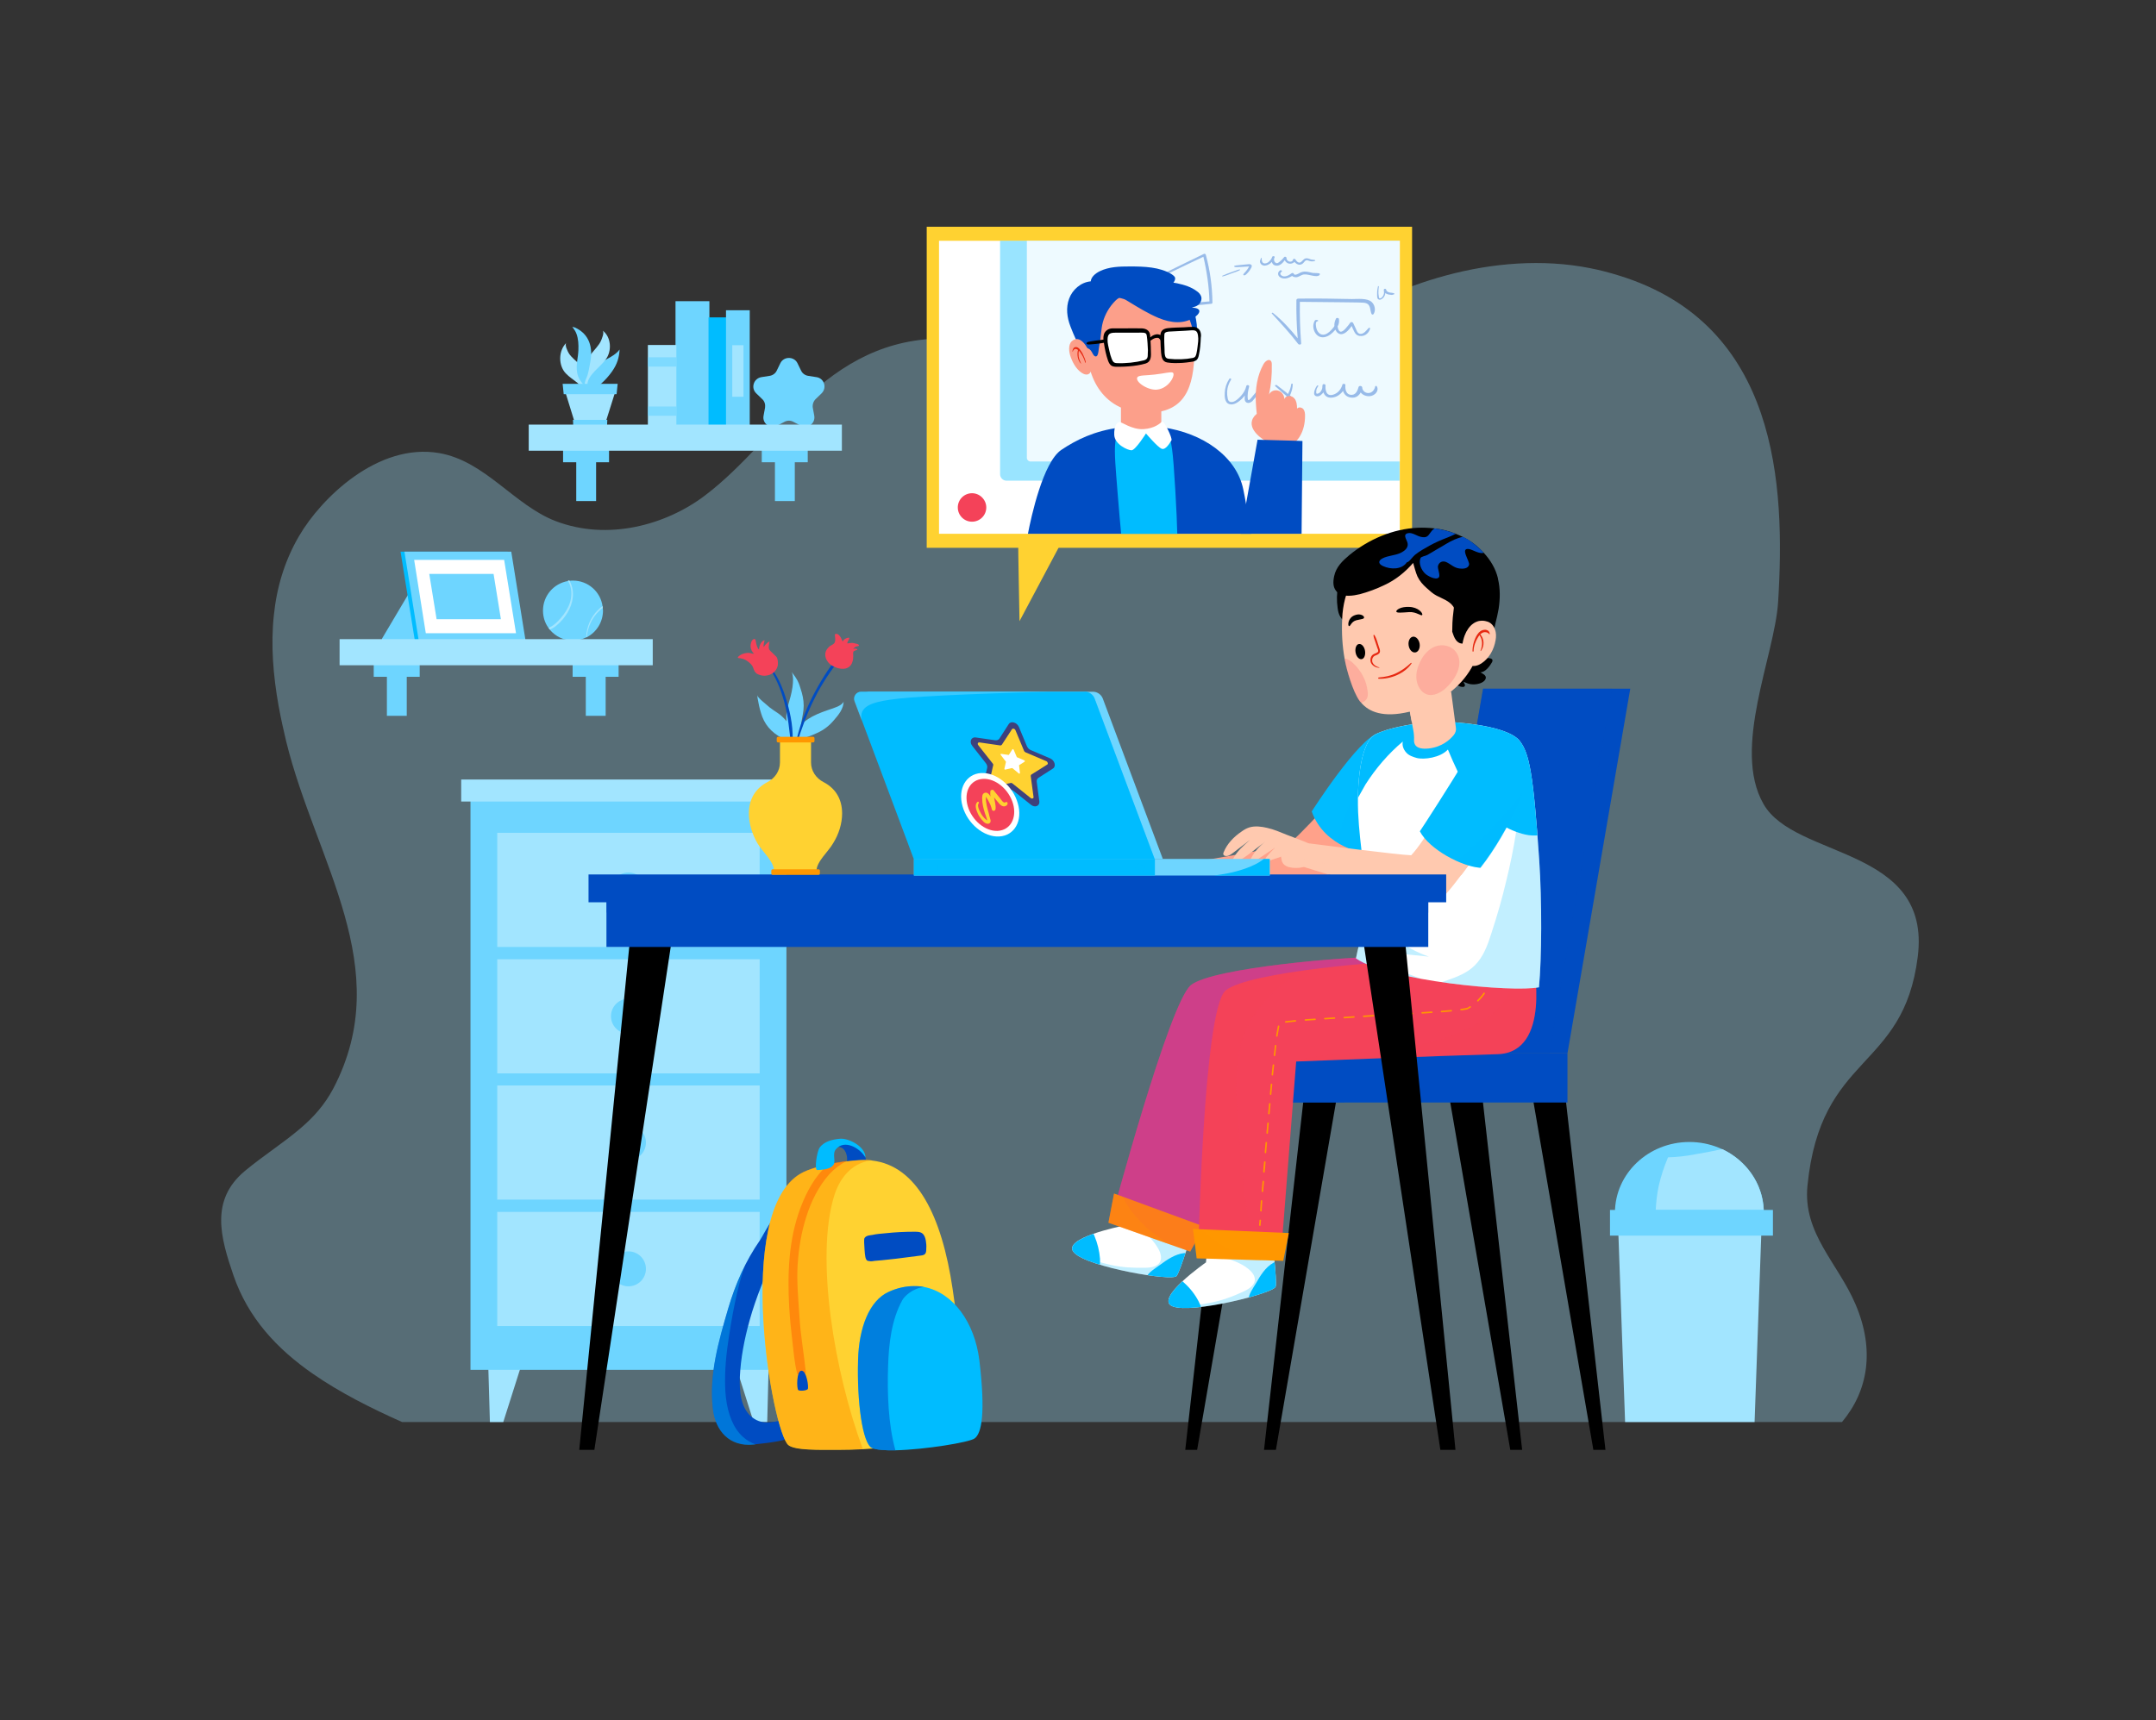 <?xml version="1.0" encoding="utf-8"?>
<!-- Generator: Adobe Illustrator 24.0.2, SVG Export Plug-In . SVG Version: 6.00 Build 0)  -->
<svg version="1.1" id="_x32_6e08365-e7f3-4f87-b2fd-e29738693ebb"
	 xmlns="http://www.w3.org/2000/svg" xmlns:xlink="http://www.w3.org/1999/xlink" x="0px" y="0px" viewBox="0 0 999 797.3"
	 style="enable-background:new 0 0 999 797.3;" xml:space="preserve">
<rect x="0" y="0" width="999" height="797.3" fill="#333333" stroke="none"/>
<style type="text/css">
	.st0{opacity:0.33;fill:#A2E5FF;}
	.st1{fill:#A2E5FF;}
	.st2{fill:#6ED5FF;}
	.st3{fill:#00BCFF;}
	.st4{opacity:0.68;fill:#6ED5FF;}
	.st5{fill:#FFFFFF;}
	.st6{fill:#FFD231;}
	.st7{opacity:0.4;fill:#00BCFF;}
	.st8{opacity:0.83;fill:#FFFFFF;}
	.st9{opacity:0.36;}
	.st10{fill:#004CC2;}
	.st11{fill:#FC9F8A;}
	.st12{fill:#E62811;}
	.st13{fill:#F44259;}
	.st14{opacity:0.38;fill:#00BCFF;}
	.st15{opacity:0.51;fill:#FF9700;}
	.st16{opacity:0.5;fill:#FF5E00;}
	.st17{opacity:0.54;fill:#004CC2;}
	.st18{opacity:0.45;fill:#004CC2;}
	.st19{clip-path:url(#XMLID_4_);fill:#00BCFF;}
	.st20{opacity:0.24;clip-path:url(#XMLID_4_);fill:#00BCFF;}
	.st21{clip-path:url(#XMLID_5_);fill:#00BCFF;}
	.st22{opacity:0.24;clip-path:url(#XMLID_5_);fill:#00BCFF;}
	.st23{opacity:0.29;fill:#7338FF;}
	.st24{fill:#FF9700;}
	.st25{opacity:0.3;fill:#F44259;}
	.st26{opacity:0.27;fill:#FF9700;}
	.st27{opacity:0.1;fill:#F44259;}
	.st28{fill:#FFA18A;}
	.st29{clip-path:url(#SVGID_2_);fill:#00BCFF;}
	.st30{opacity:0.24;clip-path:url(#SVGID_2_);fill:#00BCFF;}
	.st31{fill:#FFC9AF;}
	.st32{opacity:0.3;fill:#FFC9AF;}
	.st33{clip-path:url(#XMLID_6_);fill:#FFC9AF;}
	.st34{opacity:0.21;}
	.st35{opacity:0.8;fill:#00BCFF;}
	.st36{opacity:0.51;fill:#6ED5FF;}
	.st37{opacity:0.35;fill:#00BCFF;}
	.st38{opacity:0.46;fill:#00BCFF;}
	.st39{fill:#3E417C;}
</style>
<title>press play</title>
<g>
	<g>
		<path class="st0" d="M888.6,443.5c-6.7,53.2-45,44.3-51.1,106.1c-2.2,22.1,14.2,35.9,22.3,55c9,21.1,5.8,40.1-6.3,54.5H186.3
			c-14.8-6.6-28.8-13.7-41.1-22.2c-16.9-11.7-30.2-26-37-45.7c-6.1-17.8-10.9-35,5.3-48.5c8.8-7.3,17.9-13,25.8-19.8
			c6-5.1,11.2-10.9,15.2-18.5c29.1-55.8-8.2-105-21.9-160.8c-1.3-5.4-2.5-10.9-3.5-16.4c-2.5-14-3.7-28.2-2.2-42.1
			c1.3-12.7,4.9-25.1,11.7-36.7c10.2-17.5,36.5-43.3,64.9-38.4c21.3,3.7,34.7,24.1,53.9,31.5c24.2,9.3,51.1,1.9,69.2-11.8
			c35.3-26.6,57.9-77.1,118.2-72.5c20.4,1.6,34.3,17.7,52.2,25.1c24.6,10.2,49,10.1,72.5,0.2c27.1-11.4,45.7-32.6,72.3-44.7
			c8.7-4,18.2-7.4,28.1-10.1c21.4-5.8,44.8-7.8,66.9-3.4c4.7,0.9,9.1,2.1,13.3,3.4c73.8,22.7,77.2,97.1,73.8,151.4
			c-1.6,24.9-21.5,67.8-6.8,93.5C831.6,398.3,895.1,392.1,888.6,443.5z"/>
		<g>
			<g>
				<polygon class="st1" points="233.2,659.1 227,659.1 226.2,631.7 241.9,631.7 				"/>
				<polygon class="st1" points="349.2,659.1 355.5,659.1 356.2,631.7 340.5,631.7 				"/>
			</g>
			<rect x="218" y="365.7" class="st2" width="146.4" height="269.2"/>
			<g>
				<g>
					<rect x="230.4" y="386" class="st1" width="121.6" height="52.9"/>
					<circle class="st2" cx="291.2" cy="412.5" r="8.1"/>
				</g>
				<g>
					<rect x="230.4" y="444.6" class="st1" width="121.6" height="52.9"/>
					<circle class="st2" cx="291.2" cy="471" r="8.1"/>
				</g>
				<g>
					<rect x="230.4" y="503.1" class="st1" width="121.6" height="52.9"/>
					<circle class="st2" cx="291.2" cy="529.6" r="8.1"/>
				</g>
				<g>
					<rect x="230.4" y="561.7" class="st1" width="121.6" height="52.9"/>
					<circle class="st2" cx="291.2" cy="588.1" r="8.1"/>
				</g>
			</g>
			<rect x="213.7" y="361.3" class="st1" width="155" height="10.2"/>
		</g>
		<g>
			<g>
				<g>
					<g>
						<path class="st2" d="M271.5,182.5c-1.8-4.9,1.9-11.1,6.7-14.3c3.2-2.1,6.9-3.4,8.9-6.2c-0.2,3.7-1.1,6.8-3.6,10.3
							C280.8,176.1,276.7,180.1,271.5,182.5z"/>
						<path class="st1" d="M271.5,184.2c0.7-2.7-2.1-5.2-3.9-6.7c-1.8-1.5-3.8-2.7-5.4-4.4c-3.5-3.6-3.6-10.5,0.3-14.3
							c-1.1,0.9,0.6,4.2,1.1,5c1.2,1.9,3.2,3.3,4.8,5C272.2,172.8,272.9,178.6,271.5,184.2z"/>
						<path class="st1" d="M272.4,179c-0.9-2.4,1.7-5.4,3.3-7.1c1.6-1.7,3.5-3.3,4.9-5.2c3.1-4,2.6-10.7-1.5-13.6
							c1.2,0.7-0.3,4.1-0.7,5c-1,2.1-2.8,3.8-4.3,5.7C270.7,168.2,270.6,173.9,272.4,179z"/>
						<path class="st2" d="M271,178.4c-0.9-0.2-1.7-1.4-2.1-2c-0.8-1.2-1.3-2.5-1.5-3.9c-0.6-3.5,0.5-6.9,0.6-10.2
							c0.1-2.6,0-5.2-0.9-7.6c-0.4-1.2-1.2-2.2-1.9-3.2c-0.1-0.1,1.1,0.3,1.2,0.3c6.9,3.1,8.4,9.6,7.1,16.1
							c-0.4,2.1-0.7,4.1-1.3,6.1C271.7,175.4,270.7,177.1,271,178.4z"/>
					</g>
					<g>
						<polygon class="st1" points="280.6,195.8 266.3,195.8 261.7,180.9 285.3,180.9 						"/>
						<polygon class="st2" points="281.3,197 265.6,197 265.5,194.6 281.4,194.6 						"/>
						<polygon class="st2" points="285.7,182.7 261.2,182.7 260.7,177.9 286.2,177.9 						"/>
					</g>
				</g>
				<path class="st2" d="M369.5,168.3l1.7,3.5c0.6,1.3,1.9,2.2,3.3,2.4l3.8,0.6c3.6,0.5,5,4.9,2.4,7.5l-2.8,2.7
					c-1,1-1.5,2.5-1.3,3.9l0.7,3.8c0.6,3.6-3.1,6.3-6.3,4.6l-3.4-1.8c-1.3-0.7-2.8-0.7-4.1,0l-3.4,1.8c-3.2,1.7-7-1-6.3-4.6l0.7-3.8
					c0.2-1.4-0.2-2.9-1.3-3.9l-2.8-2.7c-2.6-2.5-1.2-6.9,2.4-7.5l3.8-0.6c1.4-0.2,2.7-1.1,3.3-2.4l1.7-3.5
					C363.2,165.1,367.9,165.1,369.5,168.3z"/>
				<g>
					<rect x="313" y="139.6" class="st2" width="15.7" height="57.7"/>
					<rect x="328.3" y="147.1" class="st3" width="8.9" height="50.2"/>
					<rect x="300.2" y="159.9" class="st1" width="13.2" height="37.4"/>
					<rect x="300.2" y="165.6" class="st4" width="13.2" height="4.3"/>
					<rect x="300.2" y="188.4" class="st4" width="13.2" height="4.3"/>
					<rect x="336.4" y="143.8" class="st2" width="11" height="53.5"/>
					<rect x="339.3" y="160" class="st1" width="5.2" height="23.9"/>
				</g>
				<g>
					<g>
						<g>
							
								<rect x="359" y="209.9" transform="matrix(-1 -1.224647e-16 1.224647e-16 -1 727.274 442.135)" class="st2" width="9.2" height="22.4"/>
							
								<rect x="353" y="207.8" transform="matrix(-1 -1.224647e-16 1.224647e-16 -1 727.274 422.05)" class="st2" width="21.3" height="6.5"/>
						</g>
						<g>
							
								<rect x="266.9" y="209.9" transform="matrix(-1 -1.224647e-16 1.224647e-16 -1 543.108 442.135)" class="st2" width="9.2" height="22.4"/>
							
								<rect x="260.9" y="207.8" transform="matrix(-1 -1.224647e-16 1.224647e-16 -1 543.108 422.05)" class="st2" width="21.3" height="6.5"/>
						</g>
					</g>
					
						<rect x="245.1" y="196.7" transform="matrix(-1 -1.224647e-16 1.224647e-16 -1 635.191 405.601)" class="st1" width="145.1" height="12.1"/>
				</g>
			</g>
			<g>
				<g>
					<path class="st2" d="M204,267h-9.4c-0.3,0-0.6,0.2-0.7,0.5L177,296c-0.2,0.6,0.3,1.3,0.9,1.3l16.4,0c0.3,0,0.6-0.2,0.7-0.5
						l9.9-28.4C205.1,267.7,204.6,267,204,267z"/>
					<polygon class="st3" points="185.6,255.7 235.2,255.7 241.9,297.4 192.3,297.4 					"/>
					<polygon class="st2" points="187.4,255.7 236.9,255.7 243.6,297.4 194.1,297.4 					"/>
					<polygon class="st5" points="191.9,259.5 233.6,259.5 239.1,293.5 197.3,293.5 					"/>
					<polygon class="st2" points="198.9,266 228.7,266 232.1,287 202.3,287 					"/>
				</g>
				<g>
					<path class="st2" d="M279.4,283c0,5.3-3,10-7.4,12.3c-0.1,0.1-0.2,0.1-0.3,0.1c-1.9,0.9-4,1.5-6.2,1.5c-4.3,0-8.2-2-10.7-5
						c-0.2-0.2-0.4-0.5-0.6-0.8c-1.7-2.3-2.6-5.1-2.6-8.1c0-6.9,5-12.6,11.6-13.7c0.2,0,0.4-0.1,0.7-0.1c0.5-0.1,1-0.1,1.6-0.1
						c7,0,12.8,5.2,13.7,11.9c0,0.3,0.1,0.6,0.1,0.8C279.3,282.2,279.4,282.6,279.4,283z"/>
					<path class="st1" d="M263,283.9c-1.3,2.2-3,4.2-4.9,5.8c-1,0.9-2.1,1.6-3.3,2.1c-0.2-0.2-0.4-0.5-0.6-0.8
						c1.7-0.7,3.2-1.9,4.5-3.3c1.8-1.9,3.5-4,4.6-6.4c1.2-2.5,1.7-5.3,1.3-8.1c-0.2-1.2-0.6-2.5-1.2-3.6c-0.1-0.1-0.2-0.3-0.3-0.5
						c0.2,0,0.4-0.1,0.7-0.1c0.2,0.3,0.3,0.5,0.4,0.8C266.5,274.4,265.5,279.7,263,283.9z"/>
					<path class="st1" d="M279.3,281.8c-0.6,0.4-1.2,0.9-1.7,1.4c-3.3,3.1-5.3,7.5-5.7,12c-0.1,0.1-0.2,0.1-0.3,0.1
						c0.2-4.7,2.1-9.3,5.5-12.6c0.6-0.6,1.3-1.2,2.1-1.8C279.3,281.3,279.3,281.6,279.3,281.8z"/>
				</g>
				<g>
					<g>
						<g>
							
								<rect x="271.3" y="309.3" transform="matrix(-1 -1.224647e-16 1.224647e-16 -1 551.935 641.077)" class="st2" width="9.2" height="22.4"/>
							
								<rect x="265.3" y="307.3" transform="matrix(-1 -1.224647e-16 1.224647e-16 -1 551.935 620.991)" class="st2" width="21.3" height="6.5"/>
						</g>
						<g>
							
								<rect x="179.3" y="309.3" transform="matrix(-1 -1.224647e-16 1.224647e-16 -1 367.77 641.077)" class="st2" width="9.2" height="22.4"/>
							
								<rect x="173.3" y="307.3" transform="matrix(-1 -1.224647e-16 1.224647e-16 -1 367.77 620.991)" class="st2" width="21.3" height="6.5"/>
						</g>
					</g>
					
						<rect x="157.4" y="296.2" transform="matrix(-1 -1.224647e-16 1.224647e-16 -1 459.853 604.542)" class="st1" width="145.1" height="12.1"/>
				</g>
			</g>
		</g>
		<g>
			<ellipse class="st2" cx="782.8" cy="562.1" rx="34.5" ry="32.8"/>
			<polygon class="st1" points="816.3,566.5 749.7,566.5 753,659.1 813,659.1 			"/>
			<rect x="746" y="560.8" class="st2" width="75.5" height="11.9"/>
			<g>
				<path class="st1" d="M772.9,536.4c-1.8,4.3-3.3,8.7-4.3,13.2c-0.8,3.7-1.2,7.4-1.4,11.1h50c-0.5-12.3-8.2-22.9-19.2-28.1
					c-4.1,0.9-8.3,1.7-12.5,2.4C781.4,535.8,777.2,536.3,772.9,536.4z"/>
			</g>
		</g>
	</g>
	<g>
		<rect x="429.4" y="105.1" class="st6" width="224.9" height="148.8"/>
		<path class="st6" d="M471.8,251.6c-0.1,0.6,0.6,36.3,0.6,36.3l19.2-36.1L471.8,251.6z"/>
		<g>
			<rect x="435.1" y="111.6" class="st5" width="213.5" height="135.8"/>
			<g>
				<path class="st7" d="M648.6,222.8H466.4c-1.6,0-3-1.3-3-3V111.6h185.1V222.8z"/>
				<path class="st8" d="M648.6,213.9H477.5c-0.9,0-1.7-0.8-1.7-1.7V111.6h172.8V213.9z"/>
				<g class="st9">
					<path class="st10" d="M635.5,139.9c-2.1-1.8-6.3-1.3-9-1.3c-8.3-0.2-16.6-0.3-24.9-0.2c-0.5,0-0.9,0.3-0.9,0.7
						c-0.1,5.9,0.1,11.8,0.6,17.7c-3.4-4.2-7.1-8.3-11.5-11.8c-0.2-0.2-0.7,0.1-0.5,0.3c4.2,4.6,8.5,9.2,12.2,14.1
						c0.4,0.5,1.5,0.4,1.4-0.3c-0.5-6.4-0.7-12.8-0.6-19.2c6.6,0.1,13.2,0.1,19.7,0.2c3.2,0.1,6.5,0,9.8,0.2
						c3.6,0.3,2.8,3.1,3.7,5.2c0.2,0.4,0.8,0.4,1,0C637.6,143.7,637,141.2,635.5,139.9z"/>
					<path class="st10" d="M634.2,152c-1,1-2.3,3.1-4.2,2.7c-1.1-0.3-1.4-1.6-1.8-2.4c-0.4-0.9-0.8-1.7-1.2-2.6
						c-0.2-0.4-1-0.6-1.3-0.2c-0.6,0.8-1.2,1.7-1.9,2.4c-0.5,0.6-1.8,2.1-2.8,1.8c-0.8-0.3-1.1-1.6-1.2-2.4c0.6-1.1,0.8-2.2,0.6-3.5
						c-0.1-0.5-1.1-0.6-1.3-0.2c-0.6,1.1-0.9,2.3-0.8,3.5c-0.2,0.4-0.4,0.7-0.7,1c-0.9,1.1-2.2,2.5-3.7,2.9c-2,0.6-3.3-1-3.8-2.4
						c-0.3-0.8-0.9-3.6,0.4-3.7c0.4,0,0.3-0.6-0.1-0.6c-0.2,0-0.5,0-0.7,0c-0.1,0-0.3,0.1-0.4,0.2c-1,1.6-1,3.5-0.2,5.2
						c0.7,1.5,2.2,2.9,4.4,2.6c2.1-0.3,3.8-1.8,5-3.2c0.1-0.1,0.2-0.2,0.3-0.3c0.3,0.7,0.7,1.4,1.5,1.8c2.3,1.2,4.7-1.6,6-3.5
						c0.4,0.9,0.8,1.9,1.3,2.8c0.5,0.9,1.1,1.6,2.4,1.8c2.7,0.4,4.5-1.7,4.9-3.6C634.9,152.1,634.5,151.8,634.2,152z"/>
					<path class="st10" d="M646.1,136.1c-0.3-0.3-0.8-0.3-1.2-0.4c-0.4,0-0.9-0.1-1.3-0.2c-0.6-0.2-1.2-0.6-1.3-1.2
						c0-0.6-1.1-0.6-1.1,0c0,0,0,0.1,0,0.1l0,0c0.1,0.7,0.2,1.5-0.1,2.2c-0.1,0.4-0.3,0.7-0.6,1c-0.2,0.3-0.7,0.7-1.1,0.7
						c-0.4,0-0.5-0.5-0.5-0.7c-0.1-0.5-0.1-1.1-0.2-1.6c0-1.1,0-2.1,0.2-3.2c0-0.2-0.4-0.3-0.4-0.1c-0.2,1-0.4,2-0.4,3
						c0,0.5,0,1,0,1.5c0,0.4,0.1,0.7,0.2,1.1c0.1,0.3,0.4,0.5,0.8,0.6c0.5,0.1,1-0.2,1.3-0.4c0.7-0.5,1.1-1.1,1.3-1.8
						c0.1-0.3,0.2-0.6,0.2-0.9c0.2,0.1,0.4,0.3,0.6,0.4c0.5,0.2,1.1,0.4,1.6,0.4c0.6,0.1,1.2,0.2,1.7-0.2
						C646.3,136.4,646.2,136.2,646.1,136.1z"/>
					<path class="st10" d="M587,183.5c-0.4,0.5-1.5,0.5-2.1,0.2c-0.8-0.4-1.2-1.3-1.4-2c-0.2-0.5-0.9-0.6-1.3-0.2
						c-0.7,0.8-1.3,1.6-2,2.4c-0.3,0.4-1.8,2.4-2,1.1c-0.3-1.9,0.1-4,0.6-5.8c0.2-0.7-1.1-1-1.3-0.3c-0.4,1.7-1.2,3.2-2.5,4.6
						c-0.9,1-3,3.2-4.8,2.8c-1.1-0.2-1.3-1.3-1.4-2.1c-0.2-0.9-0.2-1.9-0.2-2.8c0.1-1.9,0.8-3.8,1.8-5.4c0.3-0.5-0.5-0.9-0.8-0.4
						c-1.3,2-2,4.1-2.1,6.4c-0.1,1.6-0.1,4.6,2.1,5.3c2.2,0.7,4.5-1.2,5.8-2.4c0.5-0.5,1-1.1,1.4-1.6c0,0,0,0,0,0
						c0,0.9-0.4,2.5,0.7,3.2c1,0.6,2.2,0,2.8-0.6c0.8-0.9,1.5-1.8,2.3-2.7c0.5,0.8,1.1,1.6,2.2,1.9c1.3,0.3,2.7-0.1,3-1.2
						C588,183.3,587.3,183.1,587,183.5z"/>
					<path class="st10" d="M600.2,185.4c-0.2-0.3-0.6-0.6-1-0.9c-0.4-0.3-0.7-0.6-1.1-0.9c-0.1-0.1-0.3-0.2-0.4-0.3
						c0.1-0.2,0.2-0.5,0.3-0.7c0.6-1.5,1-3,1-4.5c0-0.4-0.7-0.4-0.7,0c-0.2,1.5-0.7,2.9-1.4,4.3c0,0.1-0.1,0.1-0.1,0.2
						c-0.3-0.2-0.5-0.4-0.8-0.7l-4.4-3.4c-0.4-0.3-1.1,0.2-0.7,0.5c1.4,1.2,2.8,2.5,4.2,3.7c0.4,0.3,0.7,0.6,1.1,1
						c-0.1,0.2-0.2,0.4-0.4,0.6c-0.4,0.7-0.9,1.5-1.2,2.2c-0.2,0.6,0.9,1.1,1.3,0.5c0.5-0.7,0.8-1.5,1.1-2.2c0-0.1,0.1-0.1,0.1-0.2
						l1,0.8c0.4,0.3,0.7,0.7,1.2,0.9C599.9,186.5,600.4,185.9,600.2,185.4z"/>
					<path class="st10" d="M637.9,179c-0.2-0.3-0.6-0.1-0.7,0.1c-0.2,1.2-1.1,2.7-2.6,3c-1.8,0.4-3.4-1-3.4-2.5c0-0.8-1.5-1-1.7-0.2
						c-0.4,1.3-1,3.4-3,3.6c-2.9,0.2-3.3-2.8-3.1-4.5c0.1-0.7-1.3-0.8-1.4-0.2c-0.5,1.9-1.9,3.9-4.2,4.6c-3.4,1.1-3.8-2.4-3.6-4.3
						c0-0.6-1.2-0.8-1.4-0.2c0,0,0,0.1,0,0.2h0c0,0,0,0,0,0c-0.1,0.4-0.1,0.8-0.1,1.2c-0.2,0.9-0.7,1.9-1.5,2.4
						c-0.3,0.2-1,0.4-1.2,0.2c-0.2-0.2-0.1-0.8-0.1-1.1c0-0.8,0.4-1.6,0.9-2.3c0.2-0.3-0.3-0.5-0.5-0.3c-0.8,0.9-2.7,4.8,0,5
						c1.2,0.1,2.2-1,2.8-1.7c0.1-0.1,0.1-0.1,0.1-0.2c0.5,1.5,1.7,2.7,3.9,2.5c2.3-0.2,4-1.5,5.2-3.1c0.5,1.6,1.7,2.9,3.9,3.1
						c2.2,0.2,3.5-1,4.3-2.4c0.9,1.2,2.6,1.9,4.4,1.7C637.2,183.3,639.2,181,637.9,179z"/>
					<path class="st10" d="M558.7,118c-0.1-0.3-0.6-0.5-0.9-0.3c-10.8,5.2-21.6,10.5-32.1,16c-0.4-0.3-0.8-0.6-1.2-0.8
						c-0.2-0.1-0.4,0-0.5,0.1c-0.2,0.3-0.2,0.5,0,0.8c0.1,0.2,0.4,0.1,0.4-0.1c0,0,0,0,0,0c0.2,0.2,0.4,0.3,0.5,0.5
						c-1,0.5-2,1-2.9,1.6c-0.3,0.1,0,0.5,0.2,0.4c1-0.5,2.1-1,3.1-1.5c0.4,0.4,0.8,0.7,1.2,1.2c0.7,0.8,1.3,1.8,1.6,2.7
						c0.2,0.6,0.5,1.3,0.6,2c-4.4-0.3-8.9-0.7-13.3-1.1c-0.6-0.1-0.8,0.8-0.2,0.9c4.5,0.7,9,1.1,13.5,1.4c-0.1,0.7-0.3,1.4-1,1.9
						c-0.1,0.1-0.1,0.3,0.1,0.4c1.2,0.2,1.8-0.9,2-1.7c0-0.2,0-0.3,0-0.5c10.5,0.6,21.2,0.1,31.5-1.1c0.3,0,0.5-0.3,0.5-0.5
						C561.7,132.7,560.7,125.3,558.7,118z M537.9,140.8c-2.7,0-5.4-0.1-8.1-0.3c-0.1-0.6-0.3-1.2-0.5-1.7c-0.4-1.1-1-2.2-1.8-3.2
						c-0.4-0.5-0.8-1-1.3-1.4c10.5-5.1,20.9-10.3,31.4-15.2c1.6,6.8,2.6,13.7,2.8,20.7C553,140.4,545.5,140.9,537.9,140.8z"/>
					<path class="st10" d="M574.4,124.9c-0.7,0-1.4,0.4-2,0.6c-0.7,0.2-1.3,0.5-2,0.7c-1.3,0.5-2.8,1-4,1.6
						c-0.2,0.1-0.1,0.4,0.2,0.3c1.4-0.3,2.7-0.9,4.1-1.4c0.7-0.2,1.3-0.5,2-0.7c0.6-0.3,1.4-0.5,1.9-0.9
						C574.7,125.1,574.6,124.9,574.4,124.9z"/>
					<path class="st10" d="M579.6,122.6c-0.5-0.3-1.1-0.1-1.6-0.1c-0.7,0.1-1.3,0.1-2,0.2c-0.7,0.1-1.3,0.1-2,0.2
						c-0.3,0-0.7,0.1-1,0.1c-0.3,0.1-0.8,0.1-1,0.2c-0.2,0.1-0.2,0.4,0.1,0.5c0.3,0.1,0.5,0.1,0.8,0.1c0.3,0,0.6,0,0.9,0
						c0.6,0,1.2-0.1,1.7-0.1l1.7-0.1c0.5,0,1.1-0.1,1.6-0.1c0,0,0,0,0,0c-0.1,0.2-0.2,0.3-0.3,0.5c-0.2,0.4-0.4,0.7-0.7,1.1
						c-0.3,0.3-0.5,0.7-0.8,1c-0.2,0.2-0.3,0.3-0.5,0.5c-0.2,0.2-0.2,0.4-0.4,0.6c-0.2,0.3,0.3,0.5,0.6,0.4c0.6-0.2,0.9-0.6,1.3-1
						c0.4-0.4,0.7-0.8,1-1.2c0.3-0.4,0.5-0.9,0.8-1.3C580.1,123.4,580.2,122.9,579.6,122.6z"/>
					<path class="st10" d="M609.2,120.5c-0.5-0.1-1-0.1-1.5-0.2c-0.6-0.1-1-0.4-1.6-0.5c-0.6-0.2-1.2-0.1-1.7,0.2
						c-0.6,0.4-0.9,0.9-1.4,1.3c-1.2,1.1-2.2-0.2-2.8-1.1c-0.3-0.5-1.1-0.2-1.1,0.2c-0.1,0.8-1.2,1.1-2,0.7c-0.7-0.3-1-1-1-1.6
						c0-0.5-0.8-0.7-1.1-0.3c-0.7,0.9-1.6,1.8-2.6,2.5c-0.8,0.6-1.6,0.1-1.9-0.6c-0.3-0.6-0.2-1.3,0.1-1.8c0.2-0.6-0.8-0.8-1.1-0.3
						c-0.3,1-1,1.9-1.9,2.6c-0.7,0.5-2,0.8-2.6,0c-0.4-0.6-0.4-1.5-0.4-2.1c0-0.1-0.1-0.1-0.2,0c-0.4,0.9-0.9,1.6-0.3,2.6
						c0.4,0.7,1.2,1.1,2.1,1c1.2-0.1,2.3-0.8,3.1-1.7c0.2,0.8,0.8,1.6,2,1.7c1.6,0.3,3.1-1.2,4-2.5c0.4,0.8,1.1,1.5,2.2,1.6
						c1,0.1,1.8-0.3,2.3-0.8c1,1.1,2.4,1.9,3.9,0.7c0.7-0.6,1.1-1.8,2.3-1.4c1.1,0.4,2.1,0.7,3.3,0.2
						C609.5,120.9,609.5,120.5,609.2,120.5z"/>
					<path class="st10" d="M611.3,126.7c-1-0.2-2-0.1-3-0.2c-1-0.2-2-0.5-3.1-0.6c-1-0.1-1.9,0.1-2.8,0.5c-0.5,0.3-2.6,1.6-2.9,0.5
						c-0.1-0.4-0.7-0.5-1.1-0.2c-1,0.7-2.1,1.5-3.5,1.4c-1.2-0.1-2.4-1.3-1.1-2.1c0.5-0.3-0.1-1-0.6-0.7c-1.5,0.9-1.2,2.7,0.3,3.4
						c1.8,0.9,3.7,0.1,5.2-0.8c0.5,0.4,1.2,0.6,1.9,0.6c1.4-0.1,2.3-1.2,3.7-1.3c1.4-0.1,2.7,0.4,4,0.6c1.1,0.2,2.5,0.4,3.2-0.4
						C611.6,126.9,611.5,126.7,611.3,126.7z"/>
				</g>
			</g>
			<g>
				<path class="st10" d="M579.8,247.4H476.3c1.5-7.8,7-33.2,15.5-38.9c7-4.7,15.4-8.8,26.8-10.3c0.8-0.1,1.5-0.2,2.3-0.3
					c1-0.1,2.1-0.2,3.2-0.3c0,0,0,0,0,0c3.2-0.2,6.6-0.2,10.3,0.1h0.1c0.7,0,1.5,0.1,2.2,0.2c0.7,0,1.4,0.1,2.1,0.2
					c18.3,2.5,34.2,13.4,37.3,28.8c0.5,2.4,0.9,4.5,1.2,6.4v0C578.9,240.8,579.5,245.2,579.8,247.4z"/>
				<path class="st3" d="M545.5,247.4h-26c-0.7-6.9-2.5-29-2.7-32.8c-0.5-8.1-0.1-12.3,1.6-14.5c0.6-0.8,1.5-1.3,2.5-1.6
					c1.1-0.3,2.5-0.4,4.3-0.4c1.4,0,2.9,0.1,4.7,0.3c0.9,0.1,1.7,0.1,2.5,0.2c1.8,0.2,3.3,0.4,4.5,0.8c1.3,0.4,2.4,0.8,3.1,1.4
					c2.1,1.5,2.6,3.8,3.1,7.5C544,214.2,545.4,240.1,545.5,247.4z"/>
				<rect x="519.4" y="183.5" class="st11" width="18.7" height="16.7"/>
				<g>
					<path class="st11" d="M581.9,186.4c-0.3-6.1,0.6-12.4,3.6-17.7c0.7-1.2,2.3-2.5,3.3-1.5c0.4,0.4,0.5,1.1,0.5,1.7
						c0.1,4.7-0.3,9.4-1.3,14c0.7-1.6,2.7-2.4,4.4-1.8c1.6,0.5,2.8,2.3,2.7,4c0.4-1.8,3.1-2,4.4-0.7c1.3,1.3,1.5,3.2,1.5,5
						c0.7-0.9,2.2-0.6,2.9,0.2c0.7,0.9,0.8,2,0.8,3.1c0,3.4-0.7,6.8-2.5,9.7c-1.8,2.9-4.8,5.1-8.1,5.4
						C583.4,209.1,582.3,193.7,581.9,186.4z"/>
					<path class="st11" d="M586.4,204.4c0,0-8.9-5-5.8-10.6c3.1-5.6,12.1-2.7,10.2,0.6c-1.9,3.3-6.2,2.7-6.2,2.7L586.4,204.4z"/>
				</g>
				<path class="st5" d="M518.7,195.6c1-0.1,5.8,3.6,11.1,3.3c5.2-0.3,7.8-2.7,8.6-3.5c0.8-0.8,5,7.7,4.4,8.7
					c-0.6,0.9-2.6,4.6-4.5,3.9c-1.9-0.7-7.3-7.1-7.3-7.1s-4.9,7.8-6.7,7.8c-1.8,0-7.7-2.7-8-7C516.1,197.5,517.5,195.8,518.7,195.6z
					"/>
				<polygon class="st10" points="603.5,204.4 603.1,247.4 574.9,247.4 577.4,233.3 577.4,233.3 582.7,203.8 585.5,203.9 
					585.6,203.9 585.8,203.9 586.2,203.9 600.8,204.3 				"/>
				<g>
					<path class="st10" d="M550.2,138.7c-0.5-0.4-1.2-0.3-1.8,0.3c-0.5,0.5-1.1,1.5-1.3,2.2c-0.7,2.5-0.5,5.3,0,7.7
						c0.4,2.2,1,4.4,2,6.3c0,0.1,0.1,0.2,0.1,0.2c0.5,0.9,1.1,1.7,1.8,2.4c0.1,0.1,0.3,0.1,0.4,0.1c0.5,0,1-0.3,1.3-0.7
						c2.5-2.4,2-6.3,1.5-9.1c-0.6-3.3-1.8-6.4-3.6-9C550.5,139,550.3,138.8,550.2,138.7z"/>
					<path class="st11" d="M553.5,160.3c0,16-2.5,29.8-19.4,30.9c-21.7,1.4-30.5-14.8-30.5-30.9s11.2-29.1,24.9-29.1
						S553.5,144.3,553.5,160.3z"/>
					<path class="st5" d="M527,174.9c0.6-1.1,4-0.8,8-1.3c4.5-0.5,7.6-1.4,8.4-0.9c1.5,0.8-1.6,7.3-7.3,7.9
						C531.8,181,525.8,176.9,527,174.9z"/>
					<path class="st10" d="M522.8,139.7c4.6,2.8,9.1,5.6,14.1,7.7c5.6,2.3,11.8,3.1,17.1-0.7c1.2-0.9,2.7-2.7,0.9-3.6
						c-1.2-0.6-2.8-0.5-4.1-0.6c1.5,0.1,3.1-0.2,4.3-1.1s1.9-2.5,1.5-3.9c-0.3-1-1.1-1.9-2-2.5c-2.6-2-5.9-3-9.2-3.7
						c-0.6-0.1-1.2-0.2-1.7-0.3c0.5-0.6,0.9-1.4,0.8-2.1c-0.1-0.8-0.9-1.3-1.6-1.8c-5.6-3.4-12.7-3.6-19.4-3.6
						c-4.7,0-9.6,0.1-13.9,2.2c-2,1-4,2.6-4.2,4.7c-4.6,0.4-8.5,3.9-10,8c-1.6,4.2-1,8.8,0.6,12.9c1.6,4.1,3.5,8.8,5,9.6
						c1.5,0.9,1.6-0.2,3.4,0.7c1.8,0.9,1.9,3.5,3.3,3.6c1.4,0.1,1.3-3.6,1.7-5.3c0.8-3.5,0.7-7.1,1.6-10.5c1-3.7,3-7.2,5.9-10.1
						c0.5-0.5,1-0.9,1.6-1.2c0.1-0.1,1.7,0.3,1.9,0.4c0.9,0.2,1.7,0.8,2.4,1.2C522.7,139.6,522.7,139.6,522.8,139.7z"/>
					<g>
						<path class="st11" d="M503.8,161.3c-1.8-3.3-4.5-5.5-7.1-3.2c-0.9,0.7-1.3,2.1-1.3,3.5c0,1.4,0.3,2.8,0.8,4.1
							c1.2,3.3,3.2,6.2,5.7,7.5c1,0.5,2.1,0.6,2.9-0.1c1.1-1,1.3-3.1,1.2-4.8C505.8,166.2,505,163.5,503.8,161.3z"/>
						<path class="st12" d="M497.3,161.6c0.2-0.4,0.5-0.6,0.9-0.7c0.8-0.2,1.6,0.3,2.2,1.1c0.6,0.8,1.2,1.7,1.6,2.7
							c0.5,1,0.9,2.1,1.1,3.2c0,0.2-0.2,0.3-0.3,0.1c-0.4-1.8-1.4-3.5-2.4-4.9c-0.2-0.2-0.3-0.4-0.5-0.6c-0.2,0.9-0.2,1.9-0.1,2.8
							c0.2,1.1,0.6,2.1,1.1,3.1c0,0.1,0,0.2-0.1,0.1c-1.4-1.5-1.9-4.2-1.3-6.3c-0.3-0.3-0.6-0.4-1-0.5c-0.6,0-1.2,0.4-1.4,1.2
							c0,0.1-0.2,0.1-0.2-0.1C497,162.3,497.1,161.9,497.3,161.6z"/>
					</g>
					<g>
						<path d="M556.1,153.5c-0.6-1.3-1.9-2-3.2-2c-1.4,0-2.8,0.1-4.3,0.2c-2.5,0.1-5,0.1-7.5,0.4c-1.8,0.2-3.3,1-3.4,3.1
							c0,0,0,0.1,0,0.1c0,0,0,0,0,0c-0.8-0.4-1.6-0.5-2.5-0.2c-0.8,0.2-1.6,0.7-2.2,1.3c0,0,0,0,0,0c0-0.4-0.1-0.8-0.1-1.2
							c-0.3-2.1-1.9-2.9-3.8-3c-2.8-0.1-5.6,0-8.5,0c-1.7,0-3.4,0-5.2,0c-1.6,0-3.2,1-3.8,2.5c-0.3,0.9-0.4,1.8-0.3,2.7
							c0,0-0.1,0-0.1,0c-0.4,0.1-0.9,0.1-1.3,0.2c-0.8,0.1-1.6,0.2-2.4,0.3c-0.8,0.1-1.6,0.3-2.4,0.4c-0.4,0.1-0.9,0.1-1.2,0.3
							c-0.2,0.1-0.6,0.4-0.4,0.7c0.4,0.6,1.5,0.3,2.1,0.3c0.8-0.1,1.6-0.1,2.3-0.2c0.8-0.1,1.6-0.2,2.3-0.3c0.4-0.1,0.8-0.1,1.2-0.2
							c0,0,0.1,0,0.1,0c0.4,2.8,1,5.6,1.9,8.2c0.4,1.1,0.9,2.1,2,2.6c1.1,0.4,2.3,0.3,3.4,0.3c1.5,0,2.9-0.1,4.3-0.2
							c2.6-0.2,5.3-0.6,7.7-1.3c2.3-0.7,2.6-2.8,2.5-4.9c0-1.9-0.1-3.8-0.2-5.7c0.7-0.5,1.4-1,2.2-1.2c0.3-0.1,0.5-0.1,0.8-0.1
							c0.2,0,0.1,0,0.3,0c0.1,0,0.1,0,0.2,0c0,0,0.1,0,0.1,0c-0.1,0-0.1,0,0,0c0.1,0.1,0.2,0.1,0.3,0.2c0,0,0,0,0,0
							c0.1,0.1,0.1,0.1,0.2,0.2c0,0,0.1,0.1,0.1,0.1c-0.1-0.1,0.1,0.1,0.1,0.1c0,0.1,0.1,0.1,0,0c0.1,0.1,0.1,0.2,0.2,0.4
							c0,0,0.1,0.1,0.1,0.1c0,1.9,0.2,3.9,0.3,5.8c0.2,2.1,0.6,4.1,2.8,4.5c2.3,0.4,4.7,0.3,7,0.2c1.2-0.1,2.4-0.2,3.6-0.4
							c0.9-0.1,1.9-0.2,2.7-0.7c0.9-0.5,1.2-1.5,1.4-2.5c0.6-2.6,0.8-5.4,0.9-8.1C556.6,155.5,556.5,154.4,556.1,153.5z"/>
						<path class="st5" d="M531.8,165.1c-0.1,1.1-0.7,1.6-1.7,1.9c-4,1-8.5,1.5-12.7,1.3c-1.5-0.1-1.8-0.8-2.3-2
							c-0.4-1.1-0.8-2.3-1-3.4c-0.4-1.9-1-3.8-0.9-5.7c0.1-2.6,1.2-3,3.7-3c1.2,0,2.3,0,3.5,0c2.3,0,4.5,0,6.7,0
							c0.9,0,1.8-0.1,2.7,0c1.1,0.1,1.5,0.5,1.6,1.6c0.3,2.2,0.4,4.4,0.5,6.5C531.8,163.1,531.9,164.1,531.8,165.1z"/>
						<path class="st5" d="M554.9,160.7c-0.1,1.1-0.3,2.1-0.5,3.1c-0.3,1.2-0.5,1.8-1.7,2.1c-3.5,0.7-7.4,0.8-11.1,0.4
							c-1-0.1-1.6-0.5-1.8-1.6c-0.2-0.9-0.2-1.9-0.2-2.9c-0.1-2.1-0.2-4.3-0.1-6.4c0-1.1,0.4-1.4,1.4-1.6c0.8-0.2,1.7-0.1,2.5-0.2
							c2-0.1,3.9-0.2,5.8-0.3c1-0.1,1.9-0.1,2.8-0.2c1.9-0.1,2.8,0.2,3.1,2.4C555.4,157.4,555.1,159.1,554.9,160.7z"/>
					</g>
				</g>
			</g>
			<g>
				<g>
					<path class="st13" d="M457,235.2c0,3.7-3,6.6-6.6,6.6c-3.7,0-6.6-3-6.6-6.6c0-3.7,3-6.6,6.6-6.6C454,228.6,457,231.6,457,235.2
						z"/>
				</g>
			</g>
		</g>
	</g>
	<g>
		<path class="st10" d="M387.4,531.5c1.8,0,3.1,0.3,4.1,1.9c0.6,1,0.9,2.1,1,3.2c0.1,1-0.2,2.2,0.6,2.8c1.2,0.9,3.6,0.9,5,0.7
			c2.5-0.3,3.7-1.6,2.8-4c-0.9-2.3-2.8-4.2-5-5.3c-1.7-0.8-3.6-1.5-5.5-1.6c-0.8,0-1.5,0.2-2.1,0.8
			C387.8,530.3,386.9,531.1,387.4,531.5z"/>
		<path class="st10" d="M365,558.9c-4-1.3-11.2,13.5-12.9,16c-6.7,9.6-11.4,20.4-14.7,31.6c-4.4,15.1-8.9,30.4-7.1,46.3
			c1.1,10.3,7.7,17.8,18.8,16.7c5.3-0.6,15.5-1.4,19.8-4.4c2-1.4,2.1-3.2,0.4-5.6c-1.8-2.5-3-2-6-1.4c-5.7,1.1-10.5,2.6-15.4-1.7
			c-4.8-4.3-5.3-11.9-5.1-18c0.4-8.9,2.1-17.6,4.5-26.3c3-10.9,7.4-20.8,11.5-31.3c1.8-4.6,4.4-9.5,5.5-14.4c0.6-2.9,0-5.2,1-7.9
			C364.8,558.2,364.2,558.2,365,558.9z"/>
		<path class="st14" d="M344.4,666.1c-2.4-2.1-4.2-4.9-5.4-7.8c-2.8-6.6-3.2-14.1-3-21.2c0.2-7.9,1.4-15.7,2.7-23.5
			c1.1-6.5,2.4-13,4.1-19.4c0.6-2.4,1.4-4.8,2.1-7.1c-3.1,6.2-5.5,12.8-7.5,19.5c-4.4,15.1-8.9,30.4-7.1,46.3
			c1.1,10.3,7.7,17.8,18.8,16.7c0.3,0,0.7-0.1,1-0.1C348,668.7,346.1,667.6,344.4,666.1z"/>
		<g>
			<path class="st6" d="M441.6,664.9c-2.7,2.6-23,5.8-41.8,6.8c-3.9,0.2-7.8,0.3-11.4,0.3c-8.9,0-20,0.3-23.1-2.2
				c-7.4-6-25.5-108,5.8-125.9c7.2-4.1,24.2-6.5,30.7-6.2c0.8,0,1.6,0.1,2.3,0.2c20.7,2.4,32.3,25.6,37.3,59.5
				C448.2,642.8,446.3,660.3,441.6,664.9z"/>
			<path class="st15" d="M399.8,671.6c-3.9,0.2-7.8,0.3-11.4,0.3c-8.9,0-20,0.3-23.1-2.2c-7.4-6-25.5-108,5.8-125.9
				c3.2-1.8,8.3-3.3,13.5-4.4c2.6-0.5,5.3-0.9,7.7-1.2c3.8-0.5,7.2-0.7,9.5-0.6c0.8,0,1.6,0.1,2.3,0.2c-8,0.8-14.4,6.5-17.5,16.2
				C377.6,582.8,386.7,636.3,399.8,671.6z"/>
			<path class="st16" d="M392.3,538.1c-3,1.6-5.7,3.6-8,6.1c-5,5.6-8.5,12.7-10.7,19.8c-2.3,7.1-3.5,14.6-4,22.1
				c-0.5,7.9,0.3,15.8,0.8,23.7c0.5,8.9,2.1,17.5,3,26.3c0.1,0.6-1.9,1.2-2.5,0.8c-0.7,0.2-1.4,0.2-1.5-0.2
				c-1.3-5-1.7-10.4-2.3-15.5c-0.6-5-1.1-10.1-1.4-15.2c-0.9-15.5-0.3-31.7,5.3-46.4c2.7-7.1,6.6-14.5,12.4-19.5
				c0.3-0.3,0.6-0.5,1-0.8C387.2,538.9,389.8,538.4,392.3,538.1z"/>
		</g>
		<path class="st10" d="M429,575.1c-0.2-1.2-0.6-2.6-1.6-3.4c-1.1-0.9-2.8-0.8-4.1-0.8c-4.1,0-8.4,0.2-13,0.7
			c-2,0.2-4.1,0.3-6.2,0.8c-0.5,0.1-2.7,0.1-3.5,1.4c-0.4,0.6-0.1,3.3,0,5.5c0.2,2.5,0.3,4.7,1.5,5.1c0.5,0,0.9,0.2,1.4,0.2
			c0.5,0,1.2-0.1,1.7-0.2c1.2-0.1,2.3-0.2,3.5-0.3c2.2-0.2,4.4-0.5,6.5-0.7c4.1-0.5,7.9-1,11.7-1.5c0.9-0.1,1.8-0.4,2.1-1.4
			c0.2-0.6,0.2-1.3,0.2-1.9C429.3,577.5,429.2,576.3,429,575.1z"/>
		<path class="st3" d="M378.7,542.3c-1.5,0.1-0.2-8.6,1.1-10.4c2.1-2.9,6-3.8,9.4-4.1c3.9-0.4,11.9,3.6,11.8,8.7
			c-2.3-4.2-9.7-8.7-13.7-3.8c-1.8,2.1,0.1,5.5-1.1,7.2C384.6,542.2,380.2,542.2,378.7,542.3z"/>
		<g>
			<path class="st3" d="M451.6,666.7c-2.4,1.8-23.1,5.2-36.7,5.5c-4.9,0.1-8.9-0.2-10.9-1.1c-4.3-2-7-21.3-6.4-40.9
				c0.4-14.6,5.1-27.3,14.1-31.4c4.1-1.9,8.1-2.7,11.8-2.7c1.6,0,3.2,0.1,4.7,0.4c13.4,2.6,23.4,16.3,25.6,34
				C456.7,654.9,454.9,664.3,451.6,666.7z"/>
			<path class="st17" d="M428.2,596.5c-5.4,0.6-9.2,4.4-10.1,6.1c-5,9-6.3,20.3-6.6,30.7c-0.4,12.1,0,26.7,3.4,38.9
				c-4.9,0.1-8.9-0.2-10.9-1.1c-4.3-2-7-21.3-6.4-40.9c0.4-14.6,5.1-27.3,14.1-31.4c4.1-1.9,8.1-2.7,11.8-2.7
				C425.1,596,426.7,596.2,428.2,596.5z"/>
		</g>
		<path class="st10" d="M371.4,635.3c2.4,0,3.4,7.8,2.9,8.5c-0.6,0.8-3.7,1-4.4,0.5C369.1,643.7,369,635.3,371.4,635.3z"/>
	</g>
	<g>
		<g>
			<g>
				<polygon points="554.7,672 549.2,672 567.8,507 583.2,507 				"/>
				<polygon points="738.3,672 743.9,672 725.2,507 709.9,507 				"/>
				<polygon points="699.8,672 705.3,672 686.7,507 671.3,507 				"/>
				<polygon points="591.2,672 585.7,672 604.3,507 619.7,507 				"/>
			</g>
			<polygon class="st10" points="755.4,319.2 726.3,488.2 658.1,488.2 687.2,319.2 			"/>
			<polygon class="st18" points="747.1,319.2 718,488.2 658.1,488.2 687.2,319.2 			"/>
			<rect x="565.2" y="488.2" class="st10" width="161.1" height="22.8"/>
			<rect x="565.2" y="488.2" class="st18" width="57.8" height="22.8"/>
		</g>
		<g>
			<g>
				<defs>
					<path id="XMLID_14_" d="M520.1,568.2c0,0-29.1,5.8-22.3,12.5c6.8,6.8,45.6,13.3,47.4,10.7c1.9-2.6,7.6-21.8,7.6-21.8
						l-26.9-12.2L520.1,568.2z"/>
				</defs>
				<use xlink:href="#XMLID_14_"  style="overflow:visible;fill:#FFFFFF;"/>
				<clipPath id="XMLID_4_">
					<use xlink:href="#XMLID_14_"  style="overflow:visible;"/>
				</clipPath>
				<path class="st19" d="M537.3,586.4c3.4-2.5,7.1-5.1,11.3-5.6c0.8-0.1,1.7,0,2.1,0.6c0.2,0.3,0.2,0.8,0.2,1.2
					c-0.2,2.3-1.4,4.3-2.7,6.1c-1.3,1.9-2.8,3.7-4.7,5c-1.9,1.4-4.1,2.2-6.4,2.1c-1.7-0.1-5.8-1.5-5.7-3.8
					C531.4,590.2,535.8,587.5,537.3,586.4z"/>
				<path class="st19" d="M509.7,583.4c0.1,2.1,0,4.5-1.7,5.8c-1.7,1.4-4.3,0.9-6.3,0c-2.8-1.3-5.2-3.5-6.5-6.2
					c-1.3-2.8-1.6-6.1-0.3-8.9c0.5-1.1,1.1-2,1.9-2.9c1-1.2,2.1-2.4,3.5-3.1c1.3-0.6,3.3-0.9,4.4,0.2c1,1,1.8,3.2,2.4,4.5
					C508.5,576.1,509.4,579.7,509.7,583.4z"/>
				<path class="st20" d="M514.4,586.2c5.5,1.3,11,1.5,16.4,1.4c2.8-0.1,6.2-0.6,7-3.5c0.6-2.2-0.6-4.8-2-6.8
					c-2.3-3.4-5.4-6.4-8.8-8.5c-1.4-0.9-2.9-1.6-4.2-2.7c-1.3-1.1-2.5-2.6-2.7-4.3c-0.2-1.8,0.7-3.3,1.9-4.2
					c1.3-0.9,2.9-1.2,4.4-1.4c7-0.8,14.8,0.6,21,5.5c6.2,4.9,10.3,13.7,8.5,20.9c-1,3.8-3.5,6.8-6.3,9.1c-6.8,5.5-16,7.6-25.2,5.9
					c-6.3-1.2-12.6-4.3-18-8.7c-2.5-2.1-8.5-6-10.3-8.8c-2.7-4.3,4.2,0.7,5.6,1.6C505.2,584,510.5,585.3,514.4,586.2z"/>
			</g>
			<g>
				<defs>
					<path id="XMLID_13_" d="M558.8,585.1c0,0-24.4,17-15.4,20.4c8.9,3.5,47.1-6.1,47.7-9.2c0.7-3.1-1.8-23-1.8-23l-29.5-0.3
						L558.8,585.1z"/>
				</defs>
				<use xlink:href="#XMLID_13_"  style="overflow:visible;fill:#FFFFFF;"/>
				<clipPath id="XMLID_5_">
					<use xlink:href="#XMLID_13_"  style="overflow:visible;"/>
				</clipPath>
				<path class="st21" d="M581.9,594.9c2.1-3.7,4.4-7.5,8.1-9.6c0.7-0.4,1.6-0.7,2.2-0.3c0.3,0.2,0.5,0.6,0.6,1
					c0.7,2.2,0.4,4.5-0.1,6.7c-0.5,2.3-1.1,4.5-2.3,6.5c-1.2,2-2.9,3.7-5,4.5c-1.6,0.6-5.9,1-6.7-1.2
					C578,600.6,581,596.5,581.9,594.9z"/>
				<path class="st21" d="M555.4,603.2c1,1.9,1.8,4.1,0.8,6c-1,2-3.6,2.6-5.8,2.5c-3.1-0.1-6.1-1.1-8.5-3.1c-2.3-2-3.9-5-3.8-8
					c0-1.2,0.2-2.3,0.5-3.4c0.4-1.5,1-3,2-4.2c0.9-1,2.7-2.2,4.1-1.6c1.4,0.5,2.9,2.2,4,3.2C551.4,597,553.7,599.9,555.4,603.2z"/>
				<path class="st22" d="M560.8,603.8c5.5-1,10.7-3,15.6-5.3c2.6-1.2,5.4-3.1,5-6c-0.3-2.2-2.4-4.1-4.5-5.5
					c-3.5-2.2-7.5-3.7-11.5-4.2c-1.7-0.2-3.3-0.3-5-0.7c-1.6-0.5-3.3-1.4-4.2-2.8c-0.9-1.5-0.7-3.3,0.1-4.7c0.8-1.3,2.1-2.3,3.5-3.1
					c6-3.6,13.8-5.4,21.4-3.4c7.7,2,15,8.4,16.2,15.7c0.6,3.9-0.4,7.6-2.1,10.9c-4,7.8-11.6,13.4-20.8,15.5
					c-6.3,1.4-13.3,1.2-20-0.7c-3.2-0.9-10.2-2-13-3.9c-4.2-2.9,4.1-1,5.8-0.8C551.5,605.5,556.8,604.6,560.8,603.8z"/>
			</g>
			<g>
				<path class="st13" d="M689,443.9c0,0,8.4,40-15.9,40.6c-24.3,0.6-89.9,3.2-89.9,3.2l-31,90.6L515,564.8
					c0,0,26.7-99.9,36.8-108.2c10.1-8.2,74-13.3,86.3-13C650.4,443.9,689,443.9,689,443.9z"/>
				<path class="st23" d="M689,443.9c0,0,8.4,40-15.9,40.6c-24.3,0.6-89.9,3.2-89.9,3.2l-31,90.6L515,564.8
					c0,0,26.7-99.9,36.8-108.2c10.1-8.2,74-13.3,86.3-13C650.4,443.9,689,443.9,689,443.9z"/>
				<g>
					<polygon class="st24" points="513.6,566.7 551.5,580.1 557.9,568.5 516.2,553.2 					"/>
					<polygon class="st25" points="513.6,566.7 551.5,580.1 557.9,568.5 516.2,553.2 					"/>
					<path class="st26" d="M531.7,569.4c-3.1-2.8-6-5.9-8.3-9.3c-1.2-1.7-2.2-3.5-3.1-5.3l-4-1.5l-2.6,13.5l29.3,10.3
						C538.9,574.9,535.1,572.4,531.7,569.4z"/>
				</g>
			</g>
			<g>
				<g>
					<path class="st13" d="M710.4,445.5c0,0,8.8,42.4-16.5,43.1c-25.3,0.7-93.3,3.4-93.3,3.4l-7.2,91.5l-38.2-1.3
						c0,0,2.3-114.4,12.7-123.1c10.4-8.8,76.8-14.1,89.6-13.8C670.4,445.5,710.4,445.5,710.4,445.5z"/>
					<path class="st27" d="M583.4,582.2c-1.3-2.7-2.1-5.6-2.8-8.6c-0.7-3-1.4-6.1-2.1-9.2c-1.5-7.3-2.4-14.7-3-22
						c-0.5-6.4-1-12.9-1.5-19.3c-0.5-6.1-1-12.3-1.1-18.4c-0.1-12,1.3-24.3,8.3-34.3c5.7-8.3,13.2-15,21.5-20.5
						c-16,2.3-30.4,5.4-34.8,9.1c-10.4,8.8-12.7,123.1-12.7,123.1l28.7,1C583.8,582.8,583.6,582.5,583.4,582.2z"/>
					<path class="st27" d="M710.4,445.5c0,0-3.6,0-9,0c0,0.6,0,1.2-0.1,1.8c-0.2,2.6-0.5,5.3-1.1,7.9c-0.5,2.4-1.1,4.9-2.2,7.2
						c-2.3,4.5-6.5,7.8-10.7,10.4c-4.4,2.8-9.1,5.1-14.1,7c-10.5,3.9-21.7,5.9-32.8,7.1c-7.4,0.8-14.9,1.2-22.4,1.8
						c-3.6,0.3-7.3,0.7-10.9,1.3c-1.4,0.2-2.7,0.5-4.1,1c-0.5,0.2-1.4,0.4-1.8,0.9c7.6-0.3,68.8-2.7,92.5-3.3
						C719.2,487.9,710.4,445.5,710.4,445.5z"/>
					<g>
						<g>
							<path class="st24" d="M583.8,568.2C583.8,568.2,583.8,568.2,583.8,568.2c-0.2,0-0.4-0.2-0.4-0.4l0.2-2.2
								c0-0.2,0.2-0.4,0.4-0.3c0.2,0,0.4,0.2,0.3,0.4l-0.2,2.2C584.2,568.1,584,568.2,583.8,568.2z"/>
						</g>
						<g>
							<path class="st24" d="M584.3,561.5C584.3,561.5,584.3,561.5,584.3,561.5c-0.2,0-0.4-0.2-0.4-0.4l0.3-4.5
								c0-0.2,0.2-0.4,0.4-0.3c0.2,0,0.4,0.2,0.3,0.4l-0.3,4.5C584.7,561.4,584.5,561.5,584.3,561.5z M585,552.5
								C585,552.5,585,552.5,585,552.5c-0.2,0-0.4-0.2-0.4-0.4l0.4-4.5c0-0.2,0.2-0.4,0.4-0.3c0.2,0,0.4,0.2,0.3,0.4l-0.4,4.5
								C585.4,552.4,585.2,552.5,585,552.5z M585.7,543.5C585.7,543.5,585.7,543.5,585.7,543.5c-0.2,0-0.4-0.2-0.4-0.4
								c0.1-1.5,0.2-3,0.4-4.5c0-0.2,0.2-0.4,0.4-0.3c0.2,0,0.4,0.2,0.3,0.4c-0.1,1.5-0.2,3-0.4,4.5
								C586.1,543.3,585.9,543.5,585.7,543.5z M586.4,534.5C586.4,534.5,586.4,534.5,586.4,534.5c-0.2,0-0.4-0.2-0.4-0.4l0.4-4.5
								c0-0.2,0.2-0.4,0.4-0.3c0.2,0,0.4,0.2,0.3,0.4l-0.4,4.5C586.8,534.3,586.6,534.5,586.4,534.5z M587.2,525.5
								C587.2,525.5,587.2,525.5,587.2,525.5c-0.2,0-0.4-0.2-0.4-0.4l0.4-4.5c0-0.2,0.2-0.4,0.4-0.3c0.2,0,0.4,0.2,0.3,0.4l-0.4,4.5
								C587.5,525.3,587.4,525.5,587.2,525.5z M588,516.5C587.9,516.5,587.9,516.5,588,516.5c-0.2,0-0.4-0.2-0.4-0.4l0.4-4.5
								c0-0.2,0.2-0.4,0.4-0.3c0.2,0,0.4,0.2,0.3,0.4l-0.4,4.5C588.3,516.3,588.1,516.5,588,516.5z M588.8,507.5
								C588.8,507.5,588.7,507.5,588.8,507.5c-0.2,0-0.4-0.2-0.4-0.4c0.1-1.5,0.3-3,0.4-4.5c0-0.2,0.2-0.4,0.4-0.3
								c0.2,0,0.4,0.2,0.3,0.4c-0.1,1.5-0.3,3-0.4,4.5C589.1,507.3,589,507.5,588.8,507.5z M589.6,498.5
								C589.6,498.5,589.6,498.5,589.6,498.5c-0.2,0-0.4-0.2-0.4-0.4c0.2-1.5,0.3-3,0.5-4.5c0-0.2,0.2-0.3,0.4-0.3
								c0.2,0,0.3,0.2,0.3,0.4c-0.2,1.4-0.3,2.9-0.5,4.5C590,498.3,589.8,498.5,589.6,498.5z M590.6,489.5
								C590.6,489.5,590.5,489.5,590.6,489.5c-0.2,0-0.4-0.2-0.4-0.4c0.2-1.6,0.4-3.1,0.5-4.5c0-0.2,0.2-0.3,0.4-0.3
								c0.2,0,0.3,0.2,0.3,0.4c-0.2,1.4-0.3,2.9-0.5,4.5C590.9,489.4,590.8,489.5,590.6,489.5z M591.7,480.5
								C591.7,480.5,591.7,480.5,591.7,480.5c-0.3,0-0.4-0.2-0.4-0.4c0.3-2,0.6-3.5,0.8-4.5c0-0.2,0.2-0.3,0.4-0.3
								c0.2,0,0.3,0.2,0.3,0.4c-0.2,1-0.5,2.5-0.8,4.4C592,480.4,591.9,480.5,591.7,480.5z M595.8,474c-0.2,0-0.3-0.1-0.4-0.3
								c0-0.2,0.1-0.4,0.3-0.4c1.2-0.1,2.6-0.3,4.5-0.5c0.2,0,0.4,0.1,0.4,0.3c0,0.2-0.1,0.4-0.3,0.4
								C598.5,473.7,597,473.8,595.8,474C595.9,474,595.9,474,595.8,474z M604.9,473.1c-0.2,0-0.4-0.1-0.4-0.3
								c0-0.2,0.1-0.4,0.3-0.4c1.4-0.1,2.9-0.2,4.5-0.3c0.2,0,0.4,0.1,0.4,0.3c0,0.2-0.1,0.4-0.3,0.4
								C607.8,472.9,606.3,473,604.9,473.1C604.9,473.1,604.9,473.1,604.9,473.1z M613.9,472.5c-0.2,0-0.4-0.2-0.4-0.3
								c0-0.2,0.1-0.4,0.3-0.4c1.5-0.1,3-0.2,4.5-0.3c0.2,0,0.4,0.1,0.4,0.3c0,0.2-0.1,0.4-0.3,0.4
								C616.9,472.3,615.4,472.4,613.9,472.5C613.9,472.5,613.9,472.5,613.9,472.5z M622.9,472c-0.2,0-0.4-0.2-0.4-0.3
								c0-0.2,0.1-0.4,0.3-0.4l4.5-0.3c0.2,0,0.4,0.1,0.4,0.3c0,0.2-0.1,0.4-0.3,0.4L622.9,472C622.9,472,622.9,472,622.9,472z
								 M631.9,471.4c-0.2,0-0.4-0.2-0.4-0.3c0-0.2,0.1-0.4,0.3-0.4l4.5-0.3c0.2,0,0.4,0.1,0.4,0.3c0,0.2-0.1,0.4-0.3,0.4
								L631.9,471.4C631.9,471.4,631.9,471.4,631.9,471.4z M641,470.9c-0.2,0-0.4-0.2-0.4-0.3c0-0.2,0.1-0.4,0.3-0.4l4.5-0.3
								c0.2,0,0.4,0.1,0.4,0.3c0,0.2-0.1,0.4-0.3,0.4L641,470.9C641,470.9,641,470.9,641,470.9z M650,470.4c-0.2,0-0.4-0.2-0.4-0.3
								c0-0.2,0.1-0.4,0.3-0.4c1.5-0.1,3-0.2,4.5-0.3c0.2,0,0.4,0.1,0.4,0.3c0,0.2-0.1,0.4-0.3,0.4C653,470.2,651.5,470.3,650,470.4
								C650,470.4,650,470.4,650,470.4z M659,469.8c-0.2,0-0.4-0.2-0.4-0.3c0-0.2,0.1-0.4,0.3-0.4c1.6-0.1,3.1-0.2,4.5-0.3
								c0.2,0,0.4,0.1,0.4,0.3c0,0.2-0.1,0.4-0.3,0.4C662.1,469.6,660.6,469.7,659,469.8C659,469.8,659,469.8,659,469.8z M668,469.2
								c-0.2,0-0.4-0.1-0.4-0.3c0-0.2,0.1-0.4,0.3-0.4c1.6-0.1,3.1-0.3,4.5-0.4c0.2,0,0.4,0.1,0.4,0.3c0,0.2-0.1,0.4-0.3,0.4
								C671.2,468.9,669.7,469.1,668,469.2C668,469.2,668,469.2,668,469.2z M677,468.3c-0.2,0-0.3-0.1-0.4-0.3
								c0-0.2,0.1-0.4,0.3-0.4c2.4-0.3,3-0.5,3.2-0.6c0.3-0.2,0.6-0.4,0.9-0.6c0.2-0.1,0.4-0.1,0.5,0.1c0.1,0.2,0.1,0.4-0.1,0.5
								c-0.3,0.2-0.7,0.4-1,0.6C680.3,467.8,679.6,468,677,468.3C677.1,468.3,677.1,468.3,677,468.3z M684.8,464.2
								c-0.1,0-0.2,0-0.3-0.1c-0.1-0.1-0.1-0.4,0-0.5c1.1-1.1,2.1-2.2,2.9-3.4c0.1-0.2,0.3-0.2,0.5-0.1c0.2,0.1,0.2,0.3,0.1,0.5
								c-0.8,1.2-1.8,2.4-3,3.5C685,464.2,684.9,464.2,684.8,464.2z"/>
						</g>
						<g>
							<path class="st24" d="M689.7,457.3c0,0-0.1,0-0.1,0c-0.2-0.1-0.3-0.3-0.2-0.5c0.3-0.7,0.5-1.4,0.6-2.1c0-0.2,0.2-0.3,0.4-0.3
								c0.2,0,0.3,0.2,0.3,0.4c-0.2,0.7-0.4,1.5-0.7,2.2C689.9,457.2,689.8,457.3,689.7,457.3z"/>
						</g>
					</g>
				</g>
				<g>
					<polygon class="st24" points="554.5,583.2 594.6,584.4 597.2,571.5 552.8,569.6 					"/>
					<path class="st26" d="M572.5,580.3c-3.8-1.7-7.5-3.8-10.8-6.3c-1.6-1.3-3.2-2.6-4.6-4.1l-4.3-0.2l1.7,13.6l31,0.9
						C581,583.4,576.6,582.1,572.5,580.3z"/>
				</g>
			</g>
			<g>
				<path class="st28" d="M625.9,361c0,0-26,29.4-29.8,30.7c-3.8,1.2-44.2,8.1-44.2,8.1l-2.2,12.9c0,0,49,4.8,54.6,1.4
					c5.6-3.3,38.7-31.3,38.7-31.3L625.9,361z"/>
			</g>
			<path class="st3" d="M607.8,376.1c0,0,21.6-33.9,31-36.4c9.5-2.5,27.5,4.8,17.4,23.6c-10.1,18.8-22.9,32.3-22.9,32.3
				S613.9,393.3,607.8,376.1z"/>
			<path class="st14" d="M642.5,339.2c-2.6,3.4-4.8,7.2-6.9,10.9c-2.5,4.7-4.8,9.5-7,14.4c-2.2,4.9-4.3,10-6,15.1
				c-1.2,3.6-2.2,7.2-3,10.8c6.8,4.2,13.6,5.1,13.6,5.1s12.9-13.5,22.9-32.3C665.2,346.7,652.2,339.1,642.5,339.2z"/>
			<g>
				<defs>
					<path id="SVGID_1_" d="M713.2,398.4c-2.7-39.5-4.5-49.3-9.1-55.1c-4.6-5.7-21.5-8.2-33.4-8.7c-11.9-0.5-29.3,2.9-34.2,6.3
						c-5,3.4-7.9,17.8-7.2,35.7c0.7,15.5,3.9,32,3.8,39.2c-0.2,13.3-2.9,18.5-4.8,28.4c14.9,10.4,72.4,15.9,84.8,13.4
						C714.4,444.1,714.5,417.5,713.2,398.4z"/>
				</defs>
				<use xlink:href="#SVGID_1_"  style="overflow:visible;fill:#FFFFFF;"/>
				<clipPath id="SVGID_2_">
					<use xlink:href="#SVGID_1_"  style="overflow:visible;"/>
				</clipPath>
				<path class="st29" d="M650,343.7c-0.4,1.8,0.3,3.7,1.6,5.1c1.2,1.4,3.1,2,4.8,2.5c3.4,0.9,11-0.1,14.5-3.9
					c5.7,13.6,12.4,28.1,25.7,35.4c3.7,2,7.7,3.7,11.8,4.3c4.2,0.5,8.6-0.2,11.8-2.7c3.8-2.9,5.6-7.9,5.6-12.9
					c0-4.9-1.5-9.8-3.3-14.4c-3-8-6.8-15.9-13.1-21.7c-9.4-8.7-22.7-11.3-35-11.7c-10.3-0.3-20.6,0.6-30.1,3.9
					c-9.3,3.3-17.9,9.1-23.5,17.3c-7.2,10.6-9,25.2-4.6,37.9c0.7,0.1,1.8,0.2,2.4-0.1c6.6-4.2,10-12.1,14.1-19.1
					C637.4,356.2,643.4,349.2,650,343.7z"/>
				<path class="st30" d="M691,432.7c-1.7,5.4-3.7,10.9-7.8,14.9c-6.8,6.6-17.5,7-25.4,12.2c2,5.8,8.8,8,14.8,9.4
					c11.7,2.7,24.3,4.7,35.6,0.7c3.8-1.3,7.6-3.5,9.8-6.9c1.7-2.7,2.4-5.9,2.9-9.1c2.5-15.9,1.8-32.1,0.9-48.1
					c-1-16.9-2.1-33.7-3.6-50.6c-0.4-4.8-0.9-9.8-3.6-13.8c-1.6-2.4-4.1-4.4-6.8-5.4c-4.3-1.6-3.5,1.6-3.2,4.9
					c0.6,7.5,0.6,15.1,0.2,22.7c-0.8,15-3.2,29.8-6.8,44.4C696.1,416.2,693.7,424.5,691,432.7z"/>
				<path class="st30" d="M661.4,454.7c-6.3-2.3-12.3-4.3-18.1-7.5c-2.8-1.5-5.6-3.2-6.9-5.8c3.3-0.4,6.6,0,9.8,0.3
					c5.3,0.6,10.6,1.2,15.9,1.7c-5.6-1.9-10.8-5-15.9-7.8c-2.6-1.5-9.7-4.4-7.6-8.5c0.7-1.4,2.3-2,3.5-2.9c1.6-1.1,1.8-2.6,0.9-4.2
					c-1.2-2.2-3.6-3.6-5.6-4.9c-2.3-1.5-4.3-3.1-6.2-4.9c-1.1-1-2.1-2.2-3.1-3.4c-0.4,3.3,0.3,6.7,0.2,10c-0.1,3.3-1.2,6.6-2,9.9
					c-1.7,7.4-2,15-0.7,22.4c0.2,1.4,0.5,2.7,1.4,3.9c1,1.3,2.6,2.1,4.2,2.8c8.2,3.5,17.6,4.6,26.7,5.3
					C663.4,461.7,667.5,457,661.4,454.7z"/>
			</g>
			<g>
				<g>
					<path class="st31" d="M567,395c1.5-3.8,4.6-7.1,8.3-9.6c1.1-0.8,2.3-1.5,3.6-1.9c2.6-0.8,5.7-0.4,8.2,0.2
						c3.2,0.7,6.1,2,9.1,3.2c2.8,1.1,5.6,2.1,8.3,3.2c0.6,0.2,1.4,0.7,2.1,0.8c5.7,0.7,41,5.3,47.3,5.5c6.5-6.9,16.4-25.2,16.4-25.2
						s17.6,2.1,22.9,12.3c0.1-0.3-21.4,30.3-24.5,32c-3.2,1.7-17.6-0.7-35.1-5.2c-13.2-3.4-24.7-7-29.4-8.5
						c-0.7,0.2-1.5,0.3-2.3,0.4c-9.2,0.6-7.8-4.6-8.3-4.9l0.2-0.3c-1.8,0.6-3.6,1.2-5.4,1.8c-0.7,0.2-1.7,0.3-2-0.2
						c-0.2-0.5,0.1-1,0.5-1.5c1.2-1.5,2.5-2.9,3.9-4.2c-3,2-6,4-9,6c-0.6,0.4-1.4,0.8-2,0.4c-0.5-0.4-0.3-1.1,0-1.7
						c1.5-2.9,3.7-5.4,6.5-7.5c-2,1.5-4,3-6,4.6c-1.4,1-2.8,2.1-4.2,3c-1.3,0.8-3,1.6-4.4,1.1c-0.2-0.1-0.4-0.2-0.4-0.3
						c0-0.2,0-0.3,0.1-0.5c1.7-3.4,4.8-6.1,7.8-8.7c-2.7,2-5.3,4.1-8,6.1c-1,0.8-2.3,1.6-3.5,1.3c-0.3-0.1-0.5-0.2-0.7-0.4
						C566.7,395.9,566.8,395.4,567,395z"/>
					<path class="st31" d="M664.7,395.7c-2.1-2.4-3.4-5-4.4-7.7c5.1-7.8,10-16.8,10-16.8s17.6,2.1,22.9,12.3
						c0-0.2-8.9,12.6-16.1,22.1C672.1,403.9,667.6,399.1,664.7,395.7z"/>
					<path class="st32" d="M593.3,395.5c2.2,0.3,4,1.2,6.1,1.7c2,0.5,4.1,0.7,6.1,1c5.5,1,10.7,2.9,15.9,4.6
						c9.8,3.2,19.7,5.9,29.9,8.1c6.2,1.3,12.7,3.1,19.3,2.7c-0.9,1-1.6,1.7-2,1.9c-3.2,1.7-17.6-0.7-35.1-5.2
						c-13.2-3.4-24.7-7-29.4-8.5c-0.7,0.2-1.5,0.3-2.3,0.4c-9.2,0.6-7.8-4.6-8.3-4.9l0.2-0.3c-1.8,0.6-3.6,1.2-5.4,1.8
						c-0.5,0.1-1,0.2-1.5,0.1C588.9,397.6,591.1,396.6,593.3,395.5z"/>
				</g>
				<g>
					<g>
						<path class="st3" d="M657.9,385.3c1.6-2.3,14.8-22.8,19.3-30.5c2.4-4,5-8.1,9-11.1c2.8-2.2,10.7-7,16.4-0.4
							c0.3,0.3,0.6,0.7,0.9,1.1c0.3,0.4,0.6,0.9,0.8,1.3c3.8,6.6,2.7,15.6,0.4,23.1c-0.4,1.5-1,2.9-1.6,4.4
							c-4,9.2-10.6,20.7-17.2,29C677.2,401.6,662.3,393.7,657.9,385.3z"/>
					</g>
				</g>
				<g>
					<g>
						<path class="st14" d="M703.7,369.3c-1.7,2.3-3.4,4.5-5.2,6.6c-3.1,3.6-6.4,7-9.7,10.4c-3.3,3.3-6.7,6.5-10.2,9.5
							c-1.2,1.1-2.5,2.1-3.8,3.1c4,1.8,8.1,3.1,11.3,3.3c6.6-8.4,13.2-19.8,17.2-29c0.6-1.4,1.2-2.9,1.6-4.4c0.1-0.5,0.3-1,0.4-1.5
							C704.7,368,704.2,368.6,703.7,369.3z"/>
					</g>
				</g>
			</g>
			<g>
				<defs>
					<path id="XMLID_3_" d="M652.1,323.5l20.3-2.9l2.2,16.7c0.2,1.2-0.2,2.4-1,3.4c-1.7,2.1-5.4,5.5-11.5,6.2
						c-6.2,0.7-7-2.1-6.9-3.9c0.1-1.6-0.1-3.3-0.4-4.9L652.1,323.5z"/>
				</defs>
				<use xlink:href="#XMLID_3_"  style="overflow:visible;fill:#FFC9AF;"/>
				<clipPath id="XMLID_6_">
					<use xlink:href="#XMLID_3_"  style="overflow:visible;"/>
				</clipPath>
				<path class="st33" d="M648.4,335c16.7,0.6,23.9-15.4,23.4-16.1c-0.6-0.8-2.2-0.8-3.5-0.6c-9.1,1.6-21.9,5.7-23.3,9.1
					C643.6,330.8,646.1,334.9,648.4,335z"/>
			</g>
			<g>
				<path d="M687.1,305c-1.1,0-2.4-0.1-3.2-0.9c-0.8-0.7-0.9-1.9-1.4-2.8c-1.5-2.9-4.8-4.5-7.8-2.4c-7.3,5-3.9,13.5-3.2,14.9
					c0.9,1.9,3,3.7,5.1,4.4c0.7,0.2,2,0.5,2.2-0.5c0.1-0.6-0.6-1.1-0.6-1.7c1.4,0.6,2.6,1.2,4.2,1.2c1.8,0.1,4.8-0.5,5.8-2.2
					c1-1.8-0.9-2.6-2.3-3.4c2.3,0.1,4.6-3.1,5.5-4.8C692.4,304.5,688.5,305.1,687.1,305z"/>
				<g>
					<path d="M621.3,267.6c-0.7,1.2-1.1,2.5-1.3,3.9c-0.6,3.4-0.7,6.9-0.2,10.3c0.2,1.5,0.5,3,1.4,4.3c1.1,1.8,3.1,3,5,3.9
						c1.2,0.6,2.6,1.1,3.9,0.6c0.8-0.3,1.4-1.1,1.9-1.8c1.5-2.7,1-5.9,0.5-8.9c-0.5-2.9-0.9-5.8-2.1-8.4c-0.9-2-2.2-3.9-4-5.2
						C624.3,264.7,622.5,265.6,621.3,267.6z"/>
				</g>
				<g>
					<path class="st31" d="M653,329.9c-12.1,2.9-18.7,0-22.2-4.1c-0.3-0.3-0.5-0.6-0.8-0.9c-3.3-4.6-6.1-14.8-6.8-18.7
						c-0.1-0.3-0.1-0.7-0.2-1c0,0,0-0.1,0-0.1c-1-5.6-1.4-11.7-1.1-18.1c1-27,23.7-38.7,43-29.8c7.3,3.4,13.5,9.7,17.2,17.3
						c0.3,0.6,0.6,1.2,0.8,1.8C694.3,303.3,676,324.4,653,329.9z"/>
					<g class="st34">
						<g>
							<path class="st13" d="M633,324.3c-0.6,0.7-1.4,1.2-2.3,1.5c-0.3-0.3-0.5-0.6-0.8-0.9c-3.3-4.6-6.1-14.8-6.8-18.7
								c-0.1-0.3-0.1-0.7-0.2-1c1.6,0.2,3,1.1,4.1,2.2c3.8,3.5,6.2,8.2,6.7,13C633.9,321.7,633.9,323.1,633,324.3z"/>
							<path class="st13" d="M668.9,319.8c0.3-0.2,0.6-0.4,0.8-0.7c4.3-3.7,9.2-11.4,4.8-17.1c-2.2-2.8-6.2-3.6-9.4-2.4
								c-3.2,1.2-5.6,4-7.1,7.2c-1.2,2.4-1.9,5-1.7,7.7c0.2,2.7,1.5,5.4,3.7,6.8C662.9,323.1,666.4,321.7,668.9,319.8z"/>
						</g>
					</g>
				</g>
				<g>
					<path d="M694.4,282.2c-0.4,2.3-0.9,4.5-1.5,6.8c-0.2,0.8-1.2,6.1-2,6.3c-0.3,0.1-0.6,0.2-1,0.1c-0.7,0-1.3-0.4-1.8-0.9
						c-1-1-2-2.2-3.6-2c-2.4,0.3-4.2,5.7-6.6,5.8c-3,0.1-4.1-2.7-5-5.5c0.1-2.9-0.1-4.4,0.7-10.5c0-0.2,0-0.4,0.1-0.6
						c-0.1-0.3-0.3-0.5-0.4-0.7c-1.8-2.5-4.9-3.5-7.6-4.9c-1.8-0.9-3.2-2.3-4.7-3.6c-1.7-1.5-3.2-3.2-4.2-5.3c-0.9-2-1.4-4.3-2-6.3
						c-3.6,4.2-8.3,8-13.4,10.3c-3.5,1.7-7.5,3.2-11.3,4.2c-3,0.7-7.6,1.5-10.2-0.7c-2.4-2-2.3-4.9-1.7-7.7c0.9-4.2,3.8-7,7-9.7
						c8.9-7.3,20.2-12.2,31.8-12.7c2.5-0.1,5.1,0,7.7,0.3c3.4,0.4,6.6,1.2,9.8,2.5c1.1,0.4,2.1,0.9,3.2,1.4c0.8,0.4,1.6,0.9,2.4,1.3
						c2.7,1.6,5.2,3.7,7.3,6c3.2,3.4,5.7,7.6,6.7,12c0,0.1,0,0.1,0,0.2C695.2,272.9,695.1,277.6,694.4,282.2z"/>
					<path class="st10" d="M687.5,256.2c-2,0.7-5.1-1.4-6.7-1.7c-4.6-0.8,0.4,5.7-0.1,7.3c-0.5,1.8-2.8,1.9-4.4,1.7
						c-2.6-0.3-4-2-6.2-3c-1.7-0.7-3.3,0-3.8,1.8c-0.3,1.3,1.3,4.5,0.3,5.4c-1.4,1.3-5.1-0.8-6.1-1.7c-1.9-1.7-3.3-4.9-2.3-7.3
						c0.3-0.8,2.4-1,3.2-1.5c1.7-0.9,3.3-2,5.1-3c2.4-1.3,4.8-3,7.4-4.1c1.2-0.5,2.5-1,4-1.3c0.8,0.4,1.6,0.9,2.4,1.3
						C682.8,251.8,685.3,253.8,687.5,256.2z"/>
					<path class="st10" d="M674.6,247.4c-1.3,0.6-2.5,1.2-3.8,1.7c-2.9,1.1-5.7,2.3-8.4,3.8c-2.3,1.3-4.7,2.6-6.8,4.3
						c-1.2,1-2.7,3.4-3.7,3.4c-2.4,3.5-7.5,3.4-11,1.8c-2.1-0.9-2.6-2.4-0.3-3.6c2.5-1.3,5.7-1.3,8.3-2.5c2.1-1,4-2.6,3.2-5
						c-0.5-1.5-2.2-3.7,0.4-4.2c2-0.4,4.2,1.5,6.2,1.8c1.8,0.3,2.7,0,3.7-1.5c0.8-1.1,1.3-1.9,2.4-2.5
						C668.2,245.4,671.5,246.2,674.6,247.4z"/>
				</g>
				<g>
					<path d="M632.5,301.7c0.3,1.9-0.4,3.7-1.6,3.8c-1.2,0.2-2.5-1.2-2.8-3.2c-0.3-1.9,0.4-3.7,1.6-3.8
						C630.9,298.3,632.2,299.7,632.5,301.7z"/>
					<path d="M657.8,298.4c0.3,2-0.6,3.8-2,4c-1.4,0.2-2.8-1.2-3.1-3.3c-0.3-2,0.6-3.8,2-4C656.1,294.9,657.5,296.4,657.8,298.4z"/>
					<path class="st12" d="M638.9,314c2.8-0.2,5.6-0.8,8.1-2c2.5-1.2,4.7-2.8,6.7-4.7c0.2-0.2,0.5,0,0.3,0.3
						c-3.2,4.6-9.6,7.2-15.2,7C638.5,314.5,638.5,314,638.9,314z"/>
					<path class="st12" d="M639,309.3c-1.6-0.4-3.3-1.6-3.2-3.3c0-0.8,0.4-1.6,1.1-2c0.5-0.3,1.2-0.4,1.7-0.8
						c1.4-0.8,0.7-2.3,0.3-3.5c-0.6-1.7-1-3.7-2-5.3c-0.1-0.2-0.6-0.2-0.5,0.1c0.1,1,0.5,1.9,0.8,2.8c0.3,1,0.7,2,1,3
						c0.2,0.5,0.6,1.3,0.3,1.8c-0.2,0.3-0.6,0.4-0.9,0.6c-0.7,0.3-1.3,0.5-1.8,1c-0.9,1-1,2.5-0.5,3.6c0.7,1.3,2.1,2.1,3.6,2.2
						C639.2,309.7,639.2,309.3,639,309.3z"/>
					<path d="M632,285.9c0.4,1.1-1.2,1-3.6,1.6c-2.4,0.7-2.6,2.8-3.3,2.7c-0.7-0.1-0.6-3.8,2.5-5C630,284.2,631.7,285.2,632,285.9z"
						/>
					<path d="M647,283.3c-0.2,1,2.8,0.6,6,0.4c3.3-0.2,5.7,2.1,6,1.3c0.4-0.9-2-3.6-6-3.7C649.1,281.1,647.1,282.6,647,283.3z"/>
				</g>
				<g>
					<path class="st31" d="M678.7,294.5c1.7-4.5,5.4-8,10.5-6.4c1.7,0.5,2.9,2,3.5,3.6c0.6,1.6,0.6,3.4,0.3,5
						c-0.7,4.2-2.9,8.4-6.6,10.8c-1.4,0.9-3.2,1.5-4.8,1c-2.2-0.8-3.3-3.1-3.8-5.1C677.2,300.9,677.5,297.5,678.7,294.5z"/>
					<path class="st32" d="M684.5,290.4c-1.3,1.3-2,3-3.2,4.3c-0.9,0.9-1.4,2.2-2.9,0.7c0,0,0,0,0-0.1c0.1-0.3,0.2-0.5,0.3-0.8
						c1.6-4.2,4.9-7.6,9.6-6.7C686.9,288.4,685.6,289.3,684.5,290.4z"/>
					<path class="st12" d="M689.5,292.3c-0.5-0.3-1.1-0.5-1.7-0.4c-1.4,0.1-2.5,1-3.2,2.1c-0.8,1.1-1.3,2.4-1.7,3.7
						c-0.4,1.3-0.6,2.7-0.6,4.1c0,0.3,0.5,0.3,0.5,0c0-2.3,0.9-4.6,2.1-6.5c0.2-0.3,0.4-0.6,0.6-0.9c0.7,0.9,1.1,2.1,1.2,3.2
						c0.1,1.4-0.2,2.7-0.7,4c0,0.1,0.1,0.2,0.2,0.1c1.7-2.3,1.6-5.6-0.3-7.7c0.4-0.4,0.9-0.7,1.4-0.9c0.9-0.3,2.2,0,2.7,0.8
						c0.1,0.1,0.4,0,0.3-0.1C690.2,293.1,689.9,292.6,689.5,292.3z"/>
				</g>
			</g>
		</g>
	</g>
	<g>
		<g>
			<g>
				<polygon points="275.4,672 268.4,672 292.1,433.5 311.6,433.5 				"/>
				<polygon points="667.4,672 674.4,672 650.8,433.5 631.3,433.5 				"/>
			</g>
			<g>
				<rect x="281" y="412.8" class="st10" width="380.8" height="26.1"/>
				<rect x="281" y="412.8" class="st18" width="380.8" height="10.2"/>
				<rect x="272.7" y="405.3" class="st10" width="397.4" height="12.9"/>
			</g>
		</g>
		<g>
			<g>
				<path class="st2" d="M402.8,320.6h103.6c2,0,3.9,1.3,4.6,3.2l27.8,74.3H427.2l-27.4-73.2C399,322.8,400.6,320.6,402.8,320.6z"/>
				
					<rect x="423.4" y="398.1" transform="matrix(-1 -1.224647e-16 1.224647e-16 -1 1011.787 803.903)" class="st2" width="164.9" height="7.7"/>
				<path class="st3" d="M568.7,404.8c4.2-0.8,12.3-2.9,16.9-6.7h2.7v7.7h-25.7C564.7,405.5,566.7,405.2,568.7,404.8z"/>
				
					<rect x="423.4" y="398.1" transform="matrix(-1 -1.224647e-16 1.224647e-16 -1 958.533 803.903)" class="st3" width="111.7" height="7.7"/>
				<g>
					<rect x="491.1" y="400.4" class="st35" width="32.1" height="3.3"/>
					<rect x="427.1" y="400.4" class="st35" width="7.4" height="3.3"/>
					<rect x="436.9" y="400.4" class="st35" width="7.4" height="3.3"/>
				</g>
				<path class="st3" d="M399,320.6h103.6c2,0,3.9,1.3,4.6,3.2l27.8,74.3H423.4L396,324.9C395.2,322.8,396.8,320.6,399,320.6z"/>
				<path class="st36" d="M399,320.6h87.3c-42.5,1.1-65.2,2.4-73.9,3.7c-8.7,1.3-14.6,3.2-13.1,9.7l-3.4-9
					C395.2,322.8,396.8,320.6,399,320.6z"/>
				<path class="st37" d="M422.9,391.9c22.9,6.2,52.1,4.7,70.4-12.1c9.7-8.9,14.4-22.4,14.2-35.4c-0.1-7.3-1.5-16.3-4.9-23.9h0
					c2,0,3.9,1.3,4.6,3.2l27.8,74.3H423.4l-2.5-6.7C421.6,391.6,422.2,391.7,422.9,391.9z"/>
				<g>
					<path class="st38" d="M526.2,402c0,1.2,1,2.1,2.1,2.1c1.2,0,2.1-1,2.1-2.1c0-1.2-1-2.1-2.1-2.1
						C527.2,399.8,526.2,400.8,526.2,402z"/>
					<path class="st35" d="M526.9,402c0,0.8,0.6,1.4,1.4,1.4s1.4-0.6,1.4-1.4c0-0.8-0.6-1.4-1.4-1.4S526.9,401.2,526.9,402z"/>
				</g>
			</g>
			<g>
				<g>
					<path class="st39" d="M477.7,373l-7.9-6.3c-0.7-0.6-1.7-0.9-2.4-0.7l-8.2,1.8c-2,0.4-4.1-1.8-3.7-3.7l1.9-8.1
						c0.2-0.8-0.1-1.7-0.7-2.4l-6.2-7.9c-1.5-1.9-0.5-4.2,1.6-3.9l9,1.3c0.9,0.1,1.6-0.2,2-0.8l4.3-6.7c1-1.6,3.8-0.8,4.7,1.3
						l3.7,8.9c0.4,0.9,1.1,1.6,1.9,1.9l8.9,3.8c2.1,0.9,2.9,3.7,1.3,4.7l-6.7,4.3c-0.6,0.4-1,1.2-0.8,2l1.2,9
						C481.8,373.6,479.5,374.5,477.7,373z"/>
					<path class="st6" d="M477.6,369.9l-8.5-6.8c-0.3-0.2-0.6-0.3-0.8-0.2l-8.8,1.9c-0.7,0.1-1.4-0.6-1.3-1.3l2-8.8
						c0.1-0.3,0-0.6-0.2-0.8l-6.7-8.5c-0.5-0.6-0.2-1.4,0.5-1.3l9.7,1.4c0.3,0,0.5-0.1,0.7-0.3l4.7-7.2c0.4-0.5,1.3-0.3,1.6,0.4
						l4,9.6c0.1,0.3,0.4,0.5,0.7,0.7l9.6,4.1c0.7,0.3,1,1.3,0.4,1.6l-7.3,4.6c-0.2,0.1-0.3,0.4-0.3,0.7l1.3,9.7
						C479,370,478.3,370.4,477.6,369.9z"/>
					<path class="st5" d="M472.1,358.5l-2.9-2.4c-0.1-0.1-0.2-0.1-0.3-0.1l-3.1,0.7c-0.2,0.1-0.5-0.2-0.4-0.4l0.7-3.1
						c0-0.1,0-0.2-0.1-0.3l-2.3-3c-0.2-0.2-0.1-0.5,0.2-0.5l3.4,0.5c0.1,0,0.2,0,0.2-0.1l1.6-2.5c0.1-0.2,0.4-0.1,0.6,0.2l1.4,3.3
						c0,0.1,0.1,0.2,0.2,0.2l3.3,1.4c0.3,0.1,0.3,0.4,0.2,0.6l-2.5,1.6c-0.1,0-0.1,0.1-0.1,0.2l0.4,3.4
						C472.6,358.6,472.3,358.7,472.1,358.5z"/>
				</g>
				<path class="st5" d="M446,373.7c2.3,8.1,9.9,14.4,17,14c7.1-0.4,11-7.3,8.6-15.4c-2.3-8.1-9.9-14.4-17-14
					C447.6,358.7,443.7,365.6,446,373.7z"/>
				<path class="st13" d="M448.4,373.6c1.9,6.6,8.1,11.8,13.9,11.5c5.8-0.3,9-5.9,7.1-12.6c-1.9-6.6-8.1-11.8-13.9-11.5
					C449.6,361.3,446.5,366.9,448.4,373.6z"/>
				<path class="st6" d="M466.8,372c-0.1-0.3-0.5-0.4-0.8-0.2c-1,0.8-2.1-1.2-2.6-1.8c-1-1.2-2-2.5-3-3.7c-0.4-0.5-1.4-0.2-1.5,0.4
					c-0.1,0.9-0.1,1.7,0.1,2.5c-0.1-0.2-0.3-0.4-0.4-0.6c-0.5-0.8-1.4-1.5-2.4-1.1c-1.1,0.4-1.1,1.6-1.1,2.6c0,2.4,0.6,4.7,1.3,6.9
					c0.2,0.6,0.4,1.1,0.6,1.7c0.2,0.5,0.3,1.1,0.5,1.6c0,0-0.1,0-0.1-0.1c-0.2-0.1-0.4-0.3-0.6-0.4c-0.4-0.3-0.7-0.7-1.1-1.1
					c-0.8-0.9-1.4-2-1.9-3.1c-0.4-0.9-1-2.4-0.3-3.3c0.3-0.4-0.2-1-0.6-0.6c-1.5,1.3-0.5,3.9,0.2,5.4c0.4,1,1.1,1.9,1.7,2.7
					c0.6,0.7,1.3,1.6,2.2,1.9c0.9,0.3,1.9,0,2-1c0.1-0.5-0.2-1.1-0.3-1.6c-0.2-0.7-0.4-1.3-0.5-2c-0.7-2.4-1.4-4.8-1.4-7.3
					c0-0.2,0-0.3,0-0.5l0,0c0.1,0.1,0.2,0.2,0.2,0.3c0.4,0.5,0.8,1.2,1.1,1.8c0.7,1.2,1.2,2.5,1.5,3.8c0.3,1,1.6,0.7,1.7-0.2
					c0.2-1.8-0.4-3.6-0.7-5.4c0.9,1.1,1.8,2.2,2.7,3.2c0.6,0.6,1.4,1.1,2.3,0.9C466.5,373.5,467.1,372.8,466.8,372z"/>
			</g>
		</g>
		<g>
			<g>
				<path class="st2" d="M368.5,342.6c-4.5-3.7-4.9-10.6-3.3-15.8c0.8-2.7,1.6-5.5,2-8.3c0.3-2.3,0.5-4.8-0.3-7
					c0.6,1,1.3,1.7,1.9,2.7c1,1.5,1.6,3.1,2.1,4.8c0.9,2.7,1.5,5.2,1.5,8.1c0,2.7-0.7,5.3-1.1,7.9c-0.3,1.8-0.5,3.5-1.1,5.2
					C370.1,340.7,369.2,343.2,368.5,342.6z"/>
				<path class="st2" d="M364.4,343c-5.4-2.2-9.3-5.8-11.2-10.8c-0.8-2.2-1.4-4.4-1.8-6.7c-0.2-1.1-0.5-2.3-0.5-3.4
					c0,0.6,0.6,1.2,1,1.6c0.9,1,2,1.8,3,2.7c1.1,1,2.2,1.9,3.4,2.7c1.3,0.9,2.7,1.7,3.9,2.8c2.3,2.1,4.3,4.8,5.1,7.9
					c0.3,1.1,0.2,2.6-0.3,3C366.5,343.3,365.4,343.4,364.4,343z"/>
				<path class="st2" d="M368.3,342.4c-0.8-1.2,0.5-3.6,1.2-4.6c1.7-2.4,4.3-4.3,6.9-5.7c2.8-1.5,6-2.6,9-3.6
					c1.3-0.5,2.7-0.9,3.8-1.6c0.6-0.4,1.5-1,1.7-1.8c0,3.4-2.4,6.3-4.5,8.7c-2.1,2.5-4.5,4.4-7.5,5.8c-1.8,0.8-3.6,1.6-5.4,2.2
					c-1.1,0.4-2.2,0.7-3.3,0.8C369.4,342.6,368.6,342.9,368.3,342.4z"/>
				<path class="st10" d="M388.8,304.1c-2.6,2.6-4.7,5.8-6.7,8.9c-2.1,3.3-4,6.7-5.8,10.2c-3.4,6.8-6.1,14.1-7.6,21.5
					c-0.1,0.3,0.4,0.4,0.5,0.1c2.3-7.3,4.8-14.4,8.3-21.2c1.6-3.3,3.5-6.5,5.5-9.6c2.1-3.2,4.4-6.2,6.5-9.4
					C389.6,304.2,389.1,303.8,388.8,304.1z"/>
				<path class="st10" d="M364.5,324.8c-1.8-6-4.3-12.4-8.8-16.9c-0.1-0.1-0.4,0.1-0.3,0.2c3.9,5.2,6.3,11.1,8,17.3
					c1.8,6.6,2.4,13.3,3.1,20c0,0.4,0.6,0.4,0.6,0C367.8,338.6,366.5,331.4,364.5,324.8z"/>
				<path class="st13" d="M354.1,313.2c-1.1,0-2.5-0.4-3.5-1c-0.8-0.6-1.2-1.5-1.5-2.4c-0.3-1.1-1-1.9-1.9-2.7c-1.2-1-2.5-1.8-4.1-2
					c-0.3,0-1.1,0-1.2-0.3c-0.1-0.5,1.2-1.2,1.5-1.4c1-0.5,2.3-0.8,3.5-0.8c0.8,0,1.7,0.5,2.5,0.4c-0.9-0.7-1.5-2.1-1.6-3.2
					c-0.1-1.1,0.3-3.2,1.5-3.6c0.9-0.3,0.9,1.1,1,1.6c0.2,1,0.6,2.6,1.4,3.3c0-1.6,0.9-3.9,2.5-4.4c0.1,1-0.7,2.1-0.3,3.2
					c0.3-0.6,0.7-1.1,1.3-1.6c0.3-0.3,0.9-0.9,1.4-0.9c-0.3,0.7-0.3,1.6-0.4,2.4c-0.1,1.6,1.2,2.2,2.2,3.3c0.5,0.6,1.2,1,1.6,1.7
					c0.5,1.1,0.5,2.5,0.4,3.6C360,310.4,358.3,313.1,354.1,313.2z"/>
				<path class="st13" d="M397.4,299.5c0.2-0.1,0.6-0.1,0.6-0.3c0.2-0.7-2-1-2.3-1.1c-0.8-0.2-1.6-0.1-2.3,0c-0.3,0-0.7,0.3-0.8,0
					c-0.1-0.2,0.4-1.1,0.5-1.3c0.2-0.3,0.5-0.8,0.4-1.2c-1-0.2-2.8,0.8-3,1.8c-0.5-0.8-0.7-1.8-1.3-2.5c-0.3-0.4-0.7-0.8-1.1-1
					c-0.2-0.1-0.9-0.2-1.1,0c-0.2,0.2-0.2,0.7-0.1,0.9c0.1,0.9,0.2,1.8,0,2.6c-0.3,1.1-1.1,1.3-1.9,1.8c-0.6,0.3-1.1,0.8-1.5,1.3
					c-0.6,0.7-1.1,1.7-1.1,2.7c-0.1,1.9,1,3.7,2.4,4.8c0.4,0.3,0.8,0.6,1.3,0.8c2.8,1.5,6.9,2.1,8.6-1.3c0.7-1.5,0.7-3,0.6-4.6
					c0-0.3,0-0.5,0.1-0.8c0.2-0.4,0.8-0.6,1.2-0.7c0.4-0.1,1-0.2,0.4-0.6c-0.5-0.3-1.2-0.1-1.7-0.1c0.4-0.4,0.8-0.7,1.3-1
					C396.7,299.7,397,299.6,397.4,299.5z"/>
			</g>
			<g>
				<path class="st6" d="M390.2,377c0-7-3.4-11.8-8.6-14.5c-3.5-1.8-5.8-5.2-5.8-9.1v-11.2h-14.4v11.2c0,3.9-2.3,7.3-5.8,9.1
					c-5.2,2.7-8.6,7.5-8.6,14.5c0,4.7,1.5,9.6,4,13.9c2.3,3.9,7.7,8.4,7.7,12.9v0h19.6l0,0c0-4.5,5.5-9,7.7-12.9
					C388.7,386.6,390.2,381.7,390.2,377z"/>
				<path class="st24" d="M376.8,344.1h-16.3c-0.3,0-0.6-0.3-0.6-0.6v-1.4c0-0.3,0.3-0.6,0.6-0.6h16.3c0.3,0,0.6,0.3,0.6,0.6v1.4
					C377.4,343.8,377.1,344.1,376.8,344.1z"/>
				<path class="st24" d="M379.3,402.9H358c-0.3,0-0.6,0.3-0.6,0.6v1.4c0,0.3,0.3,0.6,0.6,0.6h21.3c0.3,0,0.6-0.3,0.6-0.6v-1.4
					C379.9,403.2,379.6,402.9,379.3,402.9z"/>
			</g>
		</g>
	</g>
</g>
</svg>
